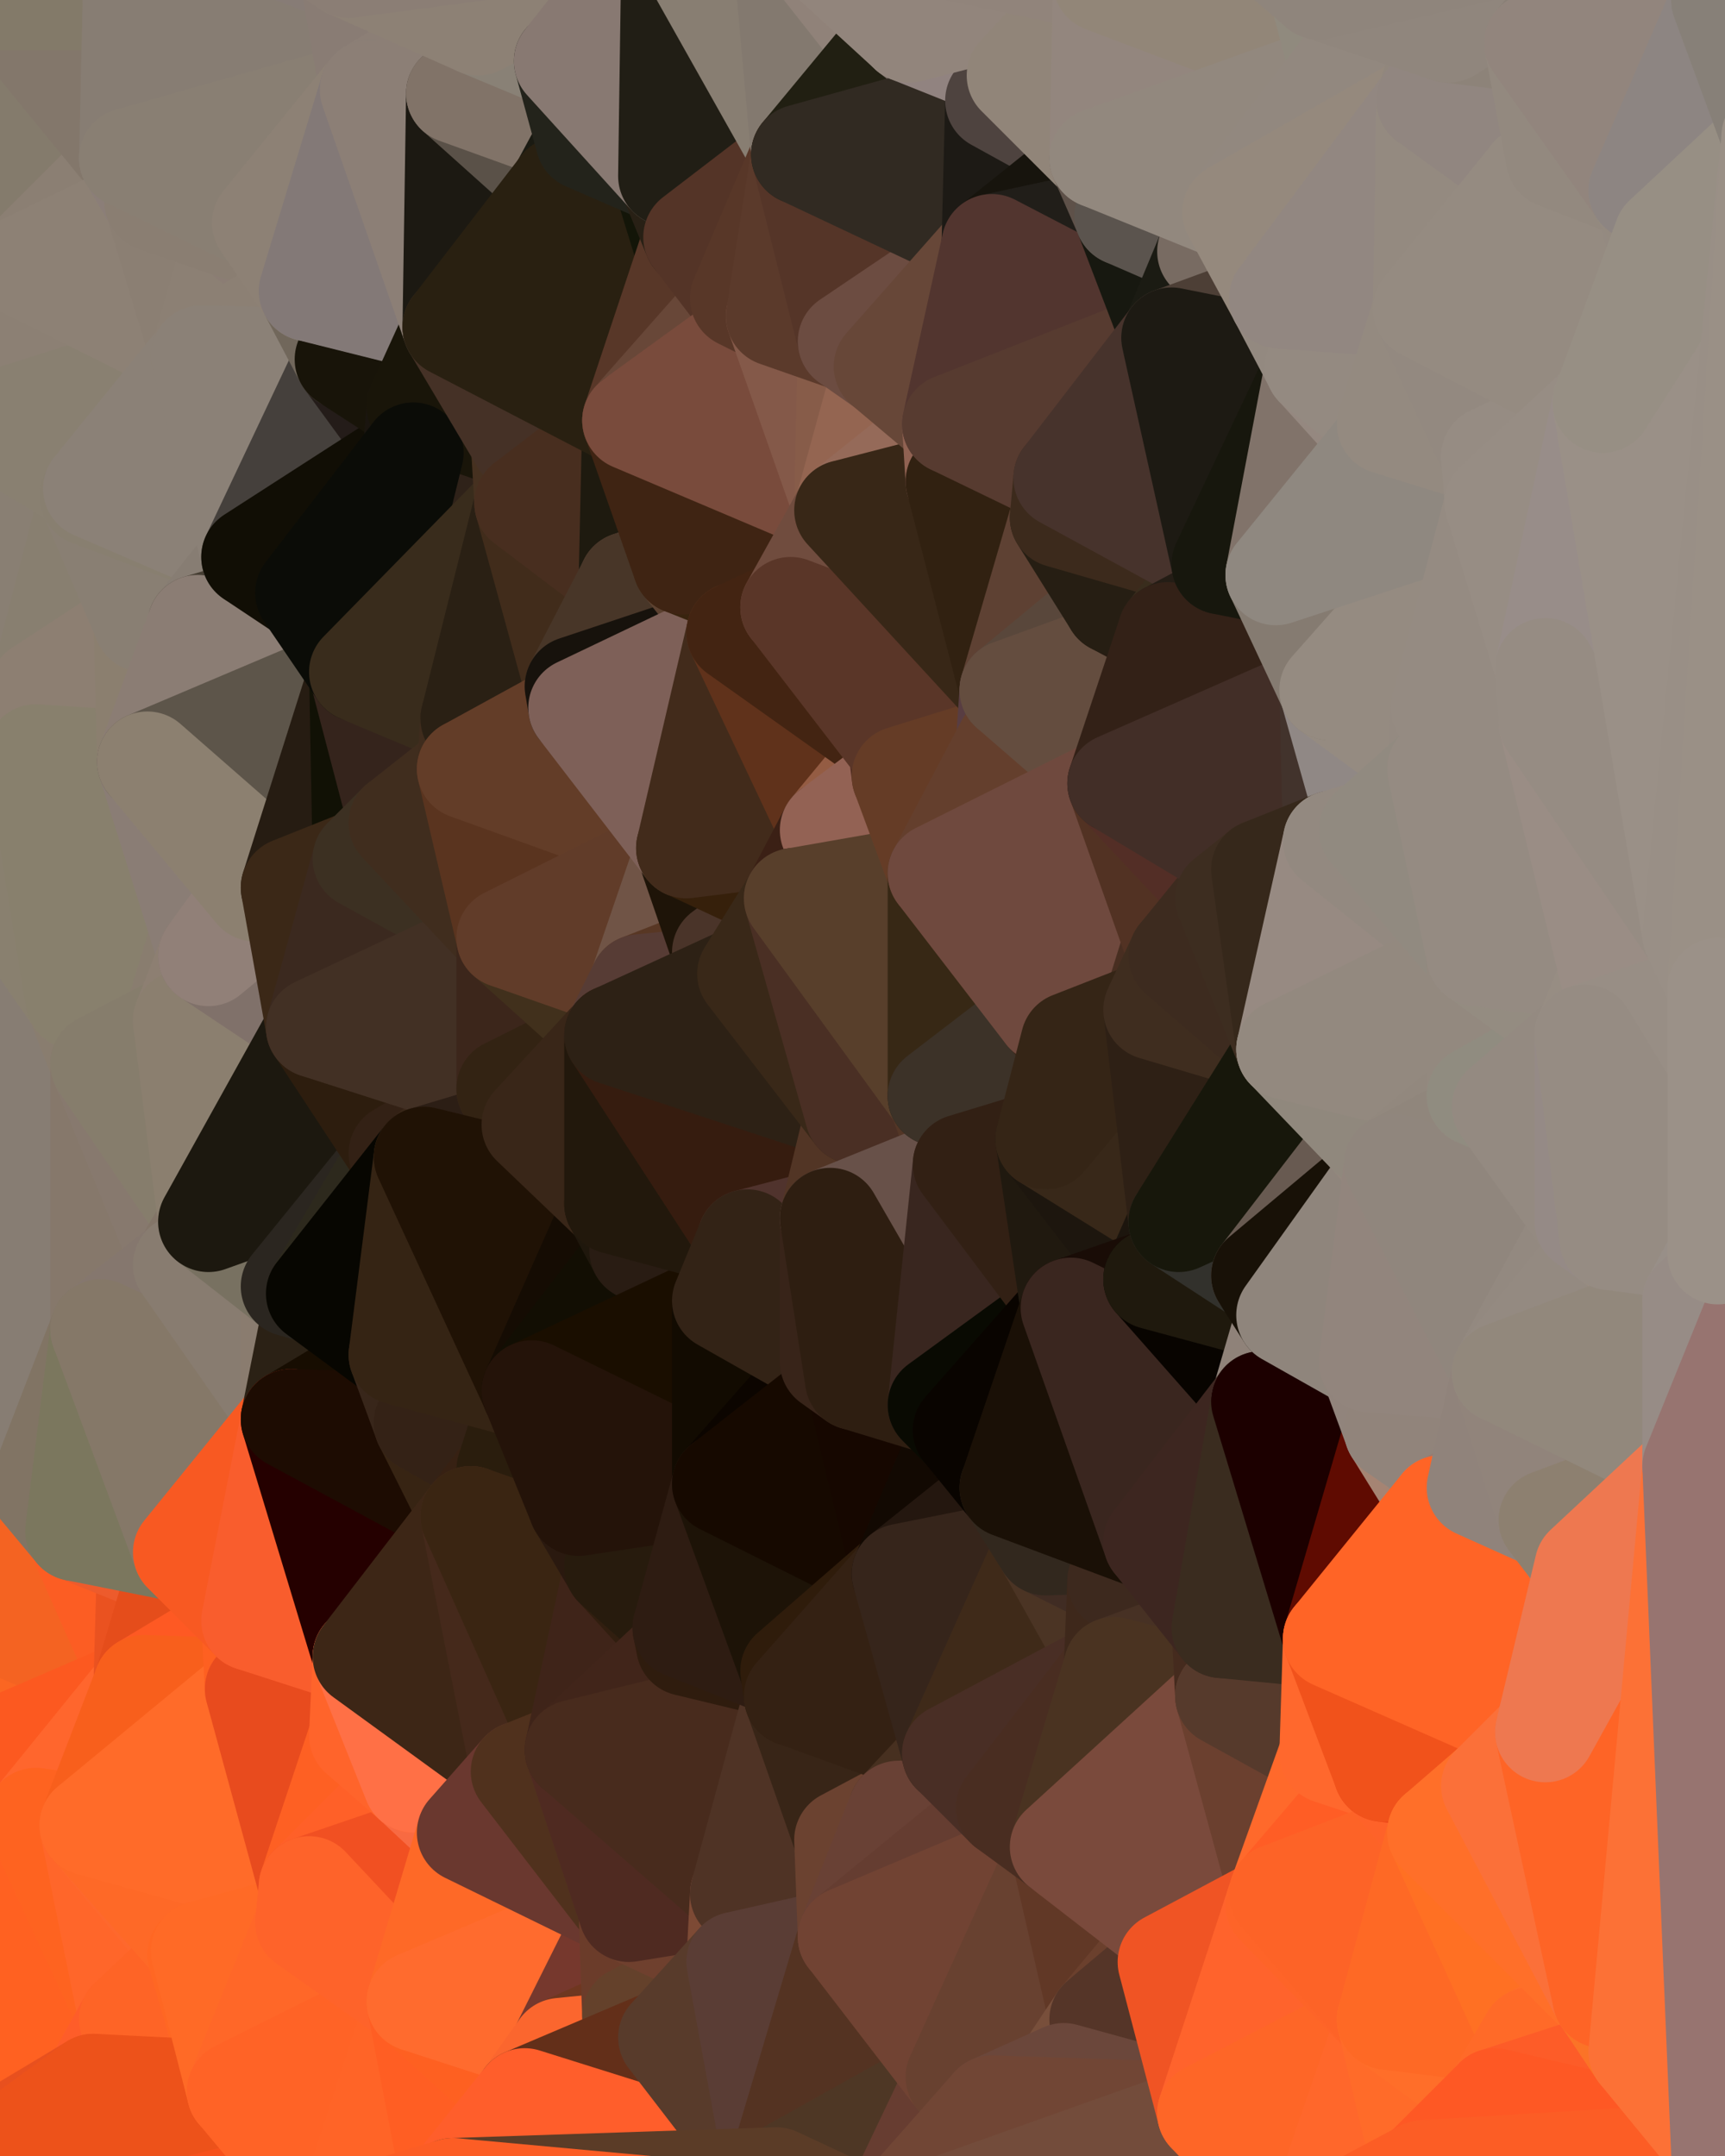 <?xml version="1.0" standalone="yes"?>
<svg width="480" height="600" xmlns="http://www.w3.org/2000/svg" version="1.1" ><polygon points="-34,148 -34,518 -18,222" fill="rgba(135, 128, 109, 1)" stroke="rgba(135, 128, 109, 1)" stroke-width="28" stroke-linejoin="round"/>
		<polygon points="-34,518 -18,444 -18,222" fill="rgba(131, 120, 102, 1)" stroke="rgba(131, 120, 102, 1)" stroke-width="28" stroke-linejoin="round"/>
		<polygon points="-19,204 -34,148 -18,222" fill="rgba(138, 129, 114, 1)" stroke="rgba(138, 129, 114, 1)" stroke-width="28" stroke-linejoin="round"/>
		<polygon points="-34,518 -19,500 -18,444" fill="rgba(238, 88, 29, 1)" stroke="rgba(238, 88, 29, 1)" stroke-width="28" stroke-linejoin="round"/>
		<polygon points="-4,118 -34,148 -3,130" fill="rgba(136, 128, 109, 1)" stroke="rgba(136, 128, 109, 1)" stroke-width="28" stroke-linejoin="round"/>
		<polygon points="-3,574 -34,518 0,599" fill="rgba(232, 80, 30, 1)" stroke="rgba(232, 80, 30, 1)" stroke-width="28" stroke-linejoin="round"/>
		<polygon points="-18,444 -19,500 -4,488" fill="rgba(241, 93, 33, 1)" stroke="rgba(241, 93, 33, 1)" stroke-width="28" stroke-linejoin="round"/>
		<polygon points="-34,148 -4,118 6,74" fill="rgba(136, 127, 112, 1)" stroke="rgba(136, 127, 112, 1)" stroke-width="28" stroke-linejoin="round"/>
		<polygon points="0,0 -34,148 6,74" fill="rgba(138, 129, 114, 1)" stroke="rgba(138, 129, 114, 1)" stroke-width="28" stroke-linejoin="round"/>
		<polygon points="-3,574 0,599 6,592" fill="rgba(227, 82, 29, 1)" stroke="rgba(227, 82, 29, 1)" stroke-width="28" stroke-linejoin="round"/>
		<polygon points="-4,488 -19,500 10,506" fill="rgba(255, 100, 49, 1)" stroke="rgba(255, 100, 49, 1)" stroke-width="28" stroke-linejoin="round"/>
		<polygon points="-19,204 -18,222 10,210" fill="rgba(138, 130, 111, 1)" stroke="rgba(138, 130, 111, 1)" stroke-width="28" stroke-linejoin="round"/>
		<polygon points="-19,204 10,210 11,192" fill="rgba(138, 129, 114, 1)" stroke="rgba(138, 129, 114, 1)" stroke-width="28" stroke-linejoin="round"/>
		<polygon points="-34,148 -19,204 11,192" fill="rgba(136, 127, 112, 1)" stroke="rgba(136, 127, 112, 1)" stroke-width="28" stroke-linejoin="round"/>
		<polygon points="-19,500 -34,518 10,506" fill="rgba(255, 100, 34, 1)" stroke="rgba(255, 100, 34, 1)" stroke-width="28" stroke-linejoin="round"/>
		<polygon points="11,414 -18,444 21,426" fill="rgba(125, 116, 99, 1)" stroke="rgba(125, 116, 99, 1)" stroke-width="28" stroke-linejoin="round"/>
		<polygon points="-3,574 6,592 26,580" fill="rgba(226, 76, 25, 1)" stroke="rgba(226, 76, 25, 1)" stroke-width="28" stroke-linejoin="round"/>
		<polygon points="-3,130 25,138 26,136" fill="rgba(137, 127, 117, 1)" stroke="rgba(137, 127, 117, 1)" stroke-width="28" stroke-linejoin="round"/>
		<polygon points="21,278 28,370 28,296" fill="rgba(135, 123, 109, 1)" stroke="rgba(135, 123, 109, 1)" stroke-width="28" stroke-linejoin="round"/>
		<polygon points="-18,444 11,414 28,370" fill="rgba(128, 118, 109, 1)" stroke="rgba(128, 118, 109, 1)" stroke-width="28" stroke-linejoin="round"/>
		<polygon points="21,278 -18,444 28,370" fill="rgba(134, 122, 108, 1)" stroke="rgba(134, 122, 108, 1)" stroke-width="28" stroke-linejoin="round"/>
		<polygon points="-4,118 -3,130 26,136" fill="rgba(137, 128, 113, 1)" stroke="rgba(137, 128, 113, 1)" stroke-width="28" stroke-linejoin="round"/>
		<polygon points="-3,130 11,192 25,138" fill="rgba(140, 130, 118, 1)" stroke="rgba(140, 130, 118, 1)" stroke-width="28" stroke-linejoin="round"/>
		<polygon points="-18,222 -18,444 21,278" fill="rgba(135, 125, 115, 1)" stroke="rgba(135, 125, 115, 1)" stroke-width="28" stroke-linejoin="round"/>
		<polygon points="-3,130 -34,148 11,192" fill="rgba(137, 127, 115, 1)" stroke="rgba(137, 127, 115, 1)" stroke-width="28" stroke-linejoin="round"/>
		<polygon points="-34,518 -3,574 10,506" fill="rgba(255, 101, 35, 1)" stroke="rgba(255, 101, 35, 1)" stroke-width="28" stroke-linejoin="round"/>
		<polygon points="0,0 6,74 36,44" fill="rgba(132, 123, 108, 1)" stroke="rgba(132, 123, 108, 1)" stroke-width="28" stroke-linejoin="round"/>
		<polygon points="-3,574 26,580 36,562" fill="rgba(236, 82, 30, 1)" stroke="rgba(236, 82, 30, 1)" stroke-width="28" stroke-linejoin="round"/>
		<polygon points="-18,444 -4,488 40,469" fill="rgba(251, 102, 34, 1)" stroke="rgba(251, 102, 34, 1)" stroke-width="28" stroke-linejoin="round"/>
		<polygon points="21,426 -18,444 40,469" fill="rgba(244, 99, 34, 1)" stroke="rgba(244, 99, 34, 1)" stroke-width="28" stroke-linejoin="round"/>
		<polygon points="25,138 11,192 40,173" fill="rgba(136, 127, 112, 1)" stroke="rgba(136, 127, 112, 1)" stroke-width="28" stroke-linejoin="round"/>
		<polygon points="36,44 6,74 43,56" fill="rgba(139, 127, 115, 1)" stroke="rgba(139, 127, 115, 1)" stroke-width="28" stroke-linejoin="round"/>
		<polygon points="11,192 10,210 41,212" fill="rgba(137, 128, 113, 1)" stroke="rgba(137, 128, 113, 1)" stroke-width="28" stroke-linejoin="round"/>
		<polygon points="21,426 40,469 41,434" fill="rgba(252, 93, 35, 1)" stroke="rgba(252, 93, 35, 1)" stroke-width="28" stroke-linejoin="round"/>
		<polygon points="-4,488 10,506 40,469" fill="rgba(252, 89, 32, 1)" stroke="rgba(252, 89, 32, 1)" stroke-width="28" stroke-linejoin="round"/>
		<polygon points="10,506 25,508 40,469" fill="rgba(255, 102, 45, 1)" stroke="rgba(255, 102, 45, 1)" stroke-width="28" stroke-linejoin="round"/>
		<polygon points="0,0 36,44 37,0" fill="rgba(131, 119, 107, 1)" stroke="rgba(131, 119, 107, 1)" stroke-width="28" stroke-linejoin="round"/>
		<polygon points="10,506 -3,574 36,562" fill="rgba(255, 97, 33, 1)" stroke="rgba(255, 97, 33, 1)" stroke-width="28" stroke-linejoin="round"/>
		<polygon points="25,508 10,506 36,562" fill="rgba(254, 99, 32, 1)" stroke="rgba(254, 99, 32, 1)" stroke-width="28" stroke-linejoin="round"/>
		<polygon points="10,210 -18,222 21,278" fill="rgba(137, 128, 111, 1)" stroke="rgba(137, 128, 111, 1)" stroke-width="28" stroke-linejoin="round"/>
		<polygon points="21,278 28,296 51,284" fill="rgba(137, 125, 111, 1)" stroke="rgba(137, 125, 111, 1)" stroke-width="28" stroke-linejoin="round"/>
		<polygon points="40,173 11,192 41,212" fill="rgba(141, 127, 114, 1)" stroke="rgba(141, 127, 114, 1)" stroke-width="28" stroke-linejoin="round"/>
		<polygon points="6,74 -4,118 56,99" fill="rgba(140, 128, 116, 1)" stroke="rgba(140, 128, 116, 1)" stroke-width="28" stroke-linejoin="round"/>
		<polygon points="-4,118 26,136 56,99" fill="rgba(137, 128, 113, 1)" stroke="rgba(137, 128, 113, 1)" stroke-width="28" stroke-linejoin="round"/>
		<polygon points="25,508 36,562 55,544" fill="rgba(255, 102, 42, 1)" stroke="rgba(255, 102, 42, 1)" stroke-width="28" stroke-linejoin="round"/>
		<polygon points="28,296 28,370 51,352" fill="rgba(134, 120, 107, 1)" stroke="rgba(134, 120, 107, 1)" stroke-width="28" stroke-linejoin="round"/>
		<polygon points="41,212 21,278 58,266" fill="rgba(140, 128, 114, 1)" stroke="rgba(140, 128, 114, 1)" stroke-width="28" stroke-linejoin="round"/>
		<polygon points="21,278 51,284 58,266" fill="rgba(137, 125, 111, 1)" stroke="rgba(137, 125, 111, 1)" stroke-width="28" stroke-linejoin="round"/>
		<polygon points="28,296 51,352 58,340" fill="rgba(135, 121, 110, 1)" stroke="rgba(135, 121, 110, 1)" stroke-width="28" stroke-linejoin="round"/>
		<polygon points="43,56 6,74 56,99" fill="rgba(141, 129, 117, 1)" stroke="rgba(141, 129, 117, 1)" stroke-width="28" stroke-linejoin="round"/>
		<polygon points="25,508 55,544 56,543" fill="rgba(254, 104, 45, 1)" stroke="rgba(254, 104, 45, 1)" stroke-width="28" stroke-linejoin="round"/>
		<polygon points="10,210 21,278 41,212" fill="rgba(136, 128, 109, 1)" stroke="rgba(136, 128, 109, 1)" stroke-width="28" stroke-linejoin="round"/>
		<polygon points="36,562 26,580 66,582" fill="rgba(254, 93, 41, 1)" stroke="rgba(254, 93, 41, 1)" stroke-width="28" stroke-linejoin="round"/>
		<polygon points="40,173 41,212 55,174" fill="rgba(139, 127, 111, 1)" stroke="rgba(139, 127, 111, 1)" stroke-width="28" stroke-linejoin="round"/>
		<polygon points="41,434 40,469 51,432" fill="rgba(234, 82, 32, 1)" stroke="rgba(234, 82, 32, 1)" stroke-width="28" stroke-linejoin="round"/>
		<polygon points="21,426 41,434 51,432" fill="rgba(237, 91, 44, 1)" stroke="rgba(237, 91, 44, 1)" stroke-width="28" stroke-linejoin="round"/>
		<polygon points="51,432 40,469 70,451" fill="rgba(229, 77, 27, 1)" stroke="rgba(229, 77, 27, 1)" stroke-width="28" stroke-linejoin="round"/>
		<polygon points="40,173 55,174 70,155" fill="rgba(138, 125, 116, 1)" stroke="rgba(138, 125, 116, 1)" stroke-width="28" stroke-linejoin="round"/>
		<polygon points="25,138 40,173 70,155" fill="rgba(137, 127, 115, 1)" stroke="rgba(137, 127, 115, 1)" stroke-width="28" stroke-linejoin="round"/>
		<polygon points="43,56 56,99 66,64" fill="rgba(139, 127, 115, 1)" stroke="rgba(139, 127, 115, 1)" stroke-width="28" stroke-linejoin="round"/>
		<polygon points="41,212 58,266 71,248" fill="rgba(138, 125, 117, 1)" stroke="rgba(138, 125, 117, 1)" stroke-width="28" stroke-linejoin="round"/>
		<polygon points="26,136 25,138 70,155" fill="rgba(136, 127, 112, 1)" stroke="rgba(136, 127, 112, 1)" stroke-width="28" stroke-linejoin="round"/>
		<polygon points="0,0 37,0 67,-29" fill="rgba(131, 122, 105, 1)" stroke="rgba(131, 122, 105, 1)" stroke-width="28" stroke-linejoin="round"/>
		<polygon points="11,414 21,426 28,370" fill="rgba(129, 116, 100, 1)" stroke="rgba(129, 116, 100, 1)" stroke-width="28" stroke-linejoin="round"/>
		<polygon points="70,451 40,469 71,470" fill="rgba(254, 89, 35, 1)" stroke="rgba(254, 89, 35, 1)" stroke-width="28" stroke-linejoin="round"/>
		<polygon points="55,544 36,562 66,582" fill="rgba(254, 100, 38, 1)" stroke="rgba(254, 100, 38, 1)" stroke-width="28" stroke-linejoin="round"/>
		<polygon points="51,284 28,296 58,340" fill="rgba(134, 125, 108, 1)" stroke="rgba(134, 125, 108, 1)" stroke-width="28" stroke-linejoin="round"/>
		<polygon points="28,370 21,426 51,432" fill="rgba(123, 119, 94, 1)" stroke="rgba(123, 119, 94, 1)" stroke-width="28" stroke-linejoin="round"/>
		<polygon points="58,340 51,352 81,358" fill="rgba(131, 117, 104, 1)" stroke="rgba(131, 117, 104, 1)" stroke-width="28" stroke-linejoin="round"/>
		<polygon points="51,352 28,370 81,395" fill="rgba(133, 119, 110, 1)" stroke="rgba(133, 119, 110, 1)" stroke-width="28" stroke-linejoin="round"/>
		<polygon points="28,370 51,432 81,395" fill="rgba(133, 120, 104, 1)" stroke="rgba(133, 120, 104, 1)" stroke-width="28" stroke-linejoin="round"/>
		<polygon points="56,99 26,136 70,155" fill="rgba(139, 129, 119, 1)" stroke="rgba(139, 129, 119, 1)" stroke-width="28" stroke-linejoin="round"/>
		<polygon points="56,543 85,535 86,525" fill="rgba(254, 105, 37, 1)" stroke="rgba(254, 105, 37, 1)" stroke-width="28" stroke-linejoin="round"/>
		<polygon points="66,64 56,99 86,81" fill="rgba(140, 128, 116, 1)" stroke="rgba(140, 128, 116, 1)" stroke-width="28" stroke-linejoin="round"/>
		<polygon points="73,62 66,64 86,81" fill="rgba(139, 125, 116, 1)" stroke="rgba(139, 125, 116, 1)" stroke-width="28" stroke-linejoin="round"/>
		<polygon points="70,155 55,174 85,165" fill="rgba(135, 125, 115, 1)" stroke="rgba(135, 125, 115, 1)" stroke-width="28" stroke-linejoin="round"/>
		<polygon points="40,469 25,508 71,470" fill="rgba(248, 95, 28, 1)" stroke="rgba(248, 95, 28, 1)" stroke-width="28" stroke-linejoin="round"/>
		<polygon points="58,266 51,284 88,286" fill="rgba(141, 127, 114, 1)" stroke="rgba(141, 127, 114, 1)" stroke-width="28" stroke-linejoin="round"/>
		<polygon points="25,508 56,543 86,525" fill="rgba(254, 105, 39, 1)" stroke="rgba(254, 105, 39, 1)" stroke-width="28" stroke-linejoin="round"/>
		<polygon points="71,470 25,508 86,525" fill="rgba(255, 107, 41, 1)" stroke="rgba(255, 107, 41, 1)" stroke-width="28" stroke-linejoin="round"/>
		<polygon points="51,352 81,395 81,358" fill="rgba(136, 124, 112, 1)" stroke="rgba(136, 124, 112, 1)" stroke-width="28" stroke-linejoin="round"/>
		<polygon points="36,44 43,56 73,62" fill="rgba(139, 126, 120, 1)" stroke="rgba(139, 126, 120, 1)" stroke-width="28" stroke-linejoin="round"/>
		<polygon points="43,56 66,64 73,62" fill="rgba(138, 126, 114, 1)" stroke="rgba(138, 126, 114, 1)" stroke-width="28" stroke-linejoin="round"/>
		<polygon points="56,543 55,544 66,582" fill="rgba(255, 103, 35, 1)" stroke="rgba(255, 103, 35, 1)" stroke-width="28" stroke-linejoin="round"/>
		<polygon points="6,592 0,599 26,580" fill="rgba(232, 80, 30, 1)" stroke="rgba(232, 80, 30, 1)" stroke-width="28" stroke-linejoin="round"/>
		<polygon points="86,81 56,99 96,100" fill="rgba(140, 128, 116, 1)" stroke="rgba(140, 128, 116, 1)" stroke-width="28" stroke-linejoin="round"/>
		<polygon points="67,-29 37,0 97,-9" fill="rgba(133, 123, 111, 1)" stroke="rgba(133, 123, 111, 1)" stroke-width="28" stroke-linejoin="round"/>
		<polygon points="66,582 0,599 96,618" fill="rgba(247, 82, 28, 1)" stroke="rgba(247, 82, 28, 1)" stroke-width="28" stroke-linejoin="round"/>
		<polygon points="81,358 81,395 88,360" fill="rgba(138, 124, 111, 1)" stroke="rgba(138, 124, 111, 1)" stroke-width="28" stroke-linejoin="round"/>
		<polygon points="51,284 58,340 88,286" fill="rgba(139, 127, 111, 1)" stroke="rgba(139, 127, 111, 1)" stroke-width="28" stroke-linejoin="round"/>
		<polygon points="81,247 58,266 88,286" fill="rgba(128, 113, 106, 1)" stroke="rgba(128, 113, 106, 1)" stroke-width="28" stroke-linejoin="round"/>
		<polygon points="71,248 58,266 81,247" fill="rgba(145, 128, 120, 1)" stroke="rgba(145, 128, 120, 1)" stroke-width="28" stroke-linejoin="round"/>
		<polygon points="26,580 0,599 66,582" fill="rgba(237, 82, 26, 1)" stroke="rgba(237, 82, 26, 1)" stroke-width="28" stroke-linejoin="round"/>
		<polygon points="85,165 55,174 100,187" fill="rgba(70, 62, 51, 1)" stroke="rgba(70, 62, 51, 1)" stroke-width="28" stroke-linejoin="round"/>
		<polygon points="70,451 71,470 101,461" fill="rgba(254, 96, 33, 1)" stroke="rgba(254, 96, 33, 1)" stroke-width="28" stroke-linejoin="round"/>
		<polygon points="56,543 66,582 85,535" fill="rgba(255, 106, 38, 1)" stroke="rgba(255, 106, 38, 1)" stroke-width="28" stroke-linejoin="round"/>
		<polygon points="97,-9 37,0 103,25" fill="rgba(135, 124, 118, 1)" stroke="rgba(135, 124, 118, 1)" stroke-width="28" stroke-linejoin="round"/>
		<polygon points="37,0 36,44 103,25" fill="rgba(135, 125, 115, 1)" stroke="rgba(135, 125, 115, 1)" stroke-width="28" stroke-linejoin="round"/>
		<polygon points="36,44 73,62 103,25" fill="rgba(137, 127, 115, 1)" stroke="rgba(137, 127, 115, 1)" stroke-width="28" stroke-linejoin="round"/>
		<polygon points="71,470 100,483 101,461" fill="rgba(255, 98, 42, 1)" stroke="rgba(255, 98, 42, 1)" stroke-width="28" stroke-linejoin="round"/>
		<polygon points="71,470 86,525 100,483" fill="rgba(232, 75, 30, 1)" stroke="rgba(232, 75, 30, 1)" stroke-width="28" stroke-linejoin="round"/>
		<polygon points="55,174 41,212 100,187" fill="rgba(139, 125, 116, 1)" stroke="rgba(139, 125, 116, 1)" stroke-width="28" stroke-linejoin="round"/>
		<polygon points="41,212 81,247 100,187" fill="rgba(93, 85, 74, 1)" stroke="rgba(93, 85, 74, 1)" stroke-width="28" stroke-linejoin="round"/>
		<polygon points="56,99 70,155 96,100" fill="rgba(139, 129, 119, 1)" stroke="rgba(139, 129, 119, 1)" stroke-width="28" stroke-linejoin="round"/>
		<polygon points="41,212 71,248 81,247" fill="rgba(140, 128, 112, 1)" stroke="rgba(140, 128, 112, 1)" stroke-width="28" stroke-linejoin="round"/>
		<polygon points="51,432 70,451 81,395" fill="rgba(248, 89, 34, 1)" stroke="rgba(248, 89, 34, 1)" stroke-width="28" stroke-linejoin="round"/>
		<polygon points="58,340 81,358 111,321" fill="rgba(120, 113, 97, 1)" stroke="rgba(120, 113, 97, 1)" stroke-width="28" stroke-linejoin="round"/>
		<polygon points="88,286 58,340 111,321" fill="rgba(28, 24, 15, 1)" stroke="rgba(28, 24, 15, 1)" stroke-width="28" stroke-linejoin="round"/>
		<polygon points="88,360 81,395 111,377" fill="rgba(43, 33, 21, 1)" stroke="rgba(43, 33, 21, 1)" stroke-width="28" stroke-linejoin="round"/>
		<polygon points="100,187 81,247 101,239" fill="rgba(38, 28, 18, 1)" stroke="rgba(38, 28, 18, 1)" stroke-width="28" stroke-linejoin="round"/>
		<polygon points="96,100 70,155 115,126" fill="rgba(69, 64, 60, 1)" stroke="rgba(69, 64, 60, 1)" stroke-width="28" stroke-linejoin="round"/>
		<polygon points="81,358 88,360 111,321" fill="rgba(43, 38, 32, 1)" stroke="rgba(43, 38, 32, 1)" stroke-width="28" stroke-linejoin="round"/>
		<polygon points="100,187 101,239 111,229" fill="rgba(17, 17, 5, 1)" stroke="rgba(17, 17, 5, 1)" stroke-width="28" stroke-linejoin="round"/>
		<polygon points="96,100 115,126 116,113" fill="rgba(36, 28, 25, 1)" stroke="rgba(36, 28, 25, 1)" stroke-width="28" stroke-linejoin="round"/>
		<polygon points="85,535 66,582 116,557" fill="rgba(255, 103, 40, 1)" stroke="rgba(255, 103, 40, 1)" stroke-width="28" stroke-linejoin="round"/>
		<polygon points="100,483 86,525 115,496" fill="rgba(254, 96, 35, 1)" stroke="rgba(254, 96, 35, 1)" stroke-width="28" stroke-linejoin="round"/>
		<polygon points="111,377 81,395 118,396" fill="rgba(23, 13, 1, 1)" stroke="rgba(23, 13, 1, 1)" stroke-width="28" stroke-linejoin="round"/>
		<polygon points="70,155 85,165 115,126" fill="rgba(17, 14, 5, 1)" stroke="rgba(17, 14, 5, 1)" stroke-width="28" stroke-linejoin="round"/>
		<polygon points="81,247 88,286 101,239" fill="rgba(59, 40, 23, 1)" stroke="rgba(59, 40, 23, 1)" stroke-width="28" stroke-linejoin="round"/>
		<polygon points="86,81 96,100 126,91" fill="rgba(113, 103, 91, 1)" stroke="rgba(113, 103, 91, 1)" stroke-width="28" stroke-linejoin="round"/>
		<polygon points="96,100 116,113 126,91" fill="rgba(24, 20, 9, 1)" stroke="rgba(24, 20, 9, 1)" stroke-width="28" stroke-linejoin="round"/>
		<polygon points="81,395 70,451 101,461" fill="rgba(249, 93, 45, 1)" stroke="rgba(249, 93, 45, 1)" stroke-width="28" stroke-linejoin="round"/>
		<polygon points="100,187 130,214 131,200" fill="rgba(69, 50, 33, 1)" stroke="rgba(69, 50, 33, 1)" stroke-width="28" stroke-linejoin="round"/>
		<polygon points="81,395 101,461 131,422" fill="rgba(37, 0, 0, 1)" stroke="rgba(37, 0, 0, 1)" stroke-width="28" stroke-linejoin="round"/>
		<polygon points="118,396 81,395 131,422" fill="rgba(29, 12, 2, 1)" stroke="rgba(29, 12, 2, 1)" stroke-width="28" stroke-linejoin="round"/>
		<polygon points="115,496 86,525 130,510" fill="rgba(255, 96, 40, 1)" stroke="rgba(255, 96, 40, 1)" stroke-width="28" stroke-linejoin="round"/>
		<polygon points="100,187 111,229 130,214" fill="rgba(53, 36, 28, 1)" stroke="rgba(53, 36, 28, 1)" stroke-width="28" stroke-linejoin="round"/>
		<polygon points="66,582 96,618 116,557" fill="rgba(255, 99, 38, 1)" stroke="rgba(255, 99, 38, 1)" stroke-width="28" stroke-linejoin="round"/>
		<polygon points="97,-9 103,25 133,7" fill="rgba(137, 124, 116, 1)" stroke="rgba(137, 124, 116, 1)" stroke-width="28" stroke-linejoin="round"/>
		<polygon points="103,25 127,26 133,7" fill="rgba(140, 127, 118, 1)" stroke="rgba(140, 127, 118, 1)" stroke-width="28" stroke-linejoin="round"/>
		<polygon points="86,525 116,557 130,510" fill="rgba(241, 80, 34, 1)" stroke="rgba(241, 80, 34, 1)" stroke-width="28" stroke-linejoin="round"/>
		<polygon points="116,557 96,618 126,609" fill="rgba(255, 100, 39, 1)" stroke="rgba(255, 100, 39, 1)" stroke-width="28" stroke-linejoin="round"/>
		<polygon points="111,321 88,360 118,322" fill="rgba(45, 41, 29, 1)" stroke="rgba(45, 41, 29, 1)" stroke-width="28" stroke-linejoin="round"/>
		<polygon points="86,525 85,535 116,557" fill="rgba(254, 99, 42, 1)" stroke="rgba(254, 99, 42, 1)" stroke-width="28" stroke-linejoin="round"/>
		<polygon points="73,62 86,81 103,25" fill="rgba(141, 129, 117, 1)" stroke="rgba(141, 129, 117, 1)" stroke-width="28" stroke-linejoin="round"/>
		<polygon points="118,396 131,422 141,409" fill="rgba(55, 36, 19, 1)" stroke="rgba(55, 36, 19, 1)" stroke-width="28" stroke-linejoin="round"/>
		<polygon points="88,286 111,321 141,303" fill="rgba(45, 29, 14, 1)" stroke="rgba(45, 29, 14, 1)" stroke-width="28" stroke-linejoin="round"/>
		<polygon points="111,321 118,322 141,303" fill="rgba(51, 33, 21, 1)" stroke="rgba(51, 33, 21, 1)" stroke-width="28" stroke-linejoin="round"/>
		<polygon points="101,239 88,286 141,261" fill="rgba(59, 41, 31, 1)" stroke="rgba(59, 41, 31, 1)" stroke-width="28" stroke-linejoin="round"/>
		<polygon points="111,229 101,239 141,261" fill="rgba(60, 48, 34, 1)" stroke="rgba(60, 48, 34, 1)" stroke-width="28" stroke-linejoin="round"/>
		<polygon points="88,360 111,377 118,322" fill="rgba(7, 6, 1, 1)" stroke="rgba(7, 6, 1, 1)" stroke-width="28" stroke-linejoin="round"/>
		<polygon points="115,496 130,510 145,493" fill="rgba(248, 106, 66, 1)" stroke="rgba(248, 106, 66, 1)" stroke-width="28" stroke-linejoin="round"/>
		<polygon points="116,113 115,126 145,123" fill="rgba(26, 21, 15, 1)" stroke="rgba(26, 21, 15, 1)" stroke-width="28" stroke-linejoin="round"/>
		<polygon points="101,461 100,483 115,496" fill="rgba(255, 100, 43, 1)" stroke="rgba(255, 100, 43, 1)" stroke-width="28" stroke-linejoin="round"/>
		<polygon points="145,123 115,126 146,140" fill="rgba(55, 39, 26, 1)" stroke="rgba(55, 39, 26, 1)" stroke-width="28" stroke-linejoin="round"/>
		<polygon points="116,557 126,609 146,584" fill="rgba(255, 94, 35, 1)" stroke="rgba(255, 94, 35, 1)" stroke-width="28" stroke-linejoin="round"/>
		<polygon points="103,25 86,81 126,91" fill="rgba(131, 121, 119, 1)" stroke="rgba(131, 121, 119, 1)" stroke-width="28" stroke-linejoin="round"/>
		<polygon points="141,303 118,322 148,313" fill="rgba(57, 38, 24, 1)" stroke="rgba(57, 38, 24, 1)" stroke-width="28" stroke-linejoin="round"/>
		<polygon points="111,377 118,396 148,387" fill="rgba(56, 38, 26, 1)" stroke="rgba(56, 38, 26, 1)" stroke-width="28" stroke-linejoin="round"/>
		<polygon points="118,396 141,409 148,387" fill="rgba(52, 34, 22, 1)" stroke="rgba(52, 34, 22, 1)" stroke-width="28" stroke-linejoin="round"/>
		<polygon points="115,126 100,187 146,140" fill="rgba(47, 34, 25, 1)" stroke="rgba(47, 34, 25, 1)" stroke-width="28" stroke-linejoin="round"/>
		<polygon points="101,461 115,496 145,493" fill="rgba(255, 112, 70, 1)" stroke="rgba(255, 112, 70, 1)" stroke-width="28" stroke-linejoin="round"/>
		<polygon points="126,91 116,113 145,123" fill="rgba(25, 21, 9, 1)" stroke="rgba(25, 21, 9, 1)" stroke-width="28" stroke-linejoin="round"/>
		<polygon points="141,261 88,286 141,303" fill="rgba(66, 48, 36, 1)" stroke="rgba(66, 48, 36, 1)" stroke-width="28" stroke-linejoin="round"/>
		<polygon points="103,25 126,91 127,26" fill="rgba(140, 127, 118, 1)" stroke="rgba(140, 127, 118, 1)" stroke-width="28" stroke-linejoin="round"/>
		<polygon points="85,165 100,187 115,126" fill="rgba(11, 12, 7, 1)" stroke="rgba(11, 12, 7, 1)" stroke-width="28" stroke-linejoin="round"/>
		<polygon points="116,557 146,584 156,570" fill="rgba(254, 96, 33, 1)" stroke="rgba(254, 96, 33, 1)" stroke-width="28" stroke-linejoin="round"/>
		<polygon points="127,26 126,91 156,52" fill="rgba(28, 25, 18, 1)" stroke="rgba(28, 25, 18, 1)" stroke-width="28" stroke-linejoin="round"/>
		<polygon points="133,7 127,26 157,17" fill="rgba(140, 127, 118, 1)" stroke="rgba(140, 127, 118, 1)" stroke-width="28" stroke-linejoin="round"/>
		<polygon points="100,187 131,200 146,140" fill="rgba(57, 44, 28, 1)" stroke="rgba(57, 44, 28, 1)" stroke-width="28" stroke-linejoin="round"/>
		<polygon points="130,214 111,229 141,261" fill="rgba(64, 45, 30, 1)" stroke="rgba(64, 45, 30, 1)" stroke-width="28" stroke-linejoin="round"/>
		<polygon points="141,409 131,422 161,419" fill="rgba(55, 33, 19, 1)" stroke="rgba(55, 33, 19, 1)" stroke-width="28" stroke-linejoin="round"/>
		<polygon points="160,191 131,200 161,197" fill="rgba(31, 17, 16, 1)" stroke="rgba(31, 17, 16, 1)" stroke-width="28" stroke-linejoin="round"/>
		<polygon points="127,26 156,52 163,39" fill="rgba(90, 81, 72, 1)" stroke="rgba(90, 81, 72, 1)" stroke-width="28" stroke-linejoin="round"/>
		<polygon points="157,17 127,26 163,39" fill="rgba(129, 115, 104, 1)" stroke="rgba(129, 115, 104, 1)" stroke-width="28" stroke-linejoin="round"/>
		<polygon points="131,200 130,214 161,197" fill="rgba(63, 44, 29, 1)" stroke="rgba(63, 44, 29, 1)" stroke-width="28" stroke-linejoin="round"/>
		<polygon points="146,140 131,200 160,191" fill="rgba(42, 32, 20, 1)" stroke="rgba(42, 32, 20, 1)" stroke-width="28" stroke-linejoin="round"/>
		<polygon points="148,313 118,322 171,335" fill="rgba(44, 30, 21, 1)" stroke="rgba(44, 30, 21, 1)" stroke-width="28" stroke-linejoin="round"/>
		<polygon points="161,419 131,422 171,436" fill="rgba(52, 34, 22, 1)" stroke="rgba(52, 34, 22, 1)" stroke-width="28" stroke-linejoin="round"/>
		<polygon points="141,261 141,303 171,288" fill="rgba(60, 38, 27, 1)" stroke="rgba(60, 38, 27, 1)" stroke-width="28" stroke-linejoin="round"/>
		<polygon points="141,303 148,313 171,288" fill="rgba(51, 35, 19, 1)" stroke="rgba(51, 35, 19, 1)" stroke-width="28" stroke-linejoin="round"/>
		<polygon points="148,387 141,409 161,419" fill="rgba(42, 29, 13, 1)" stroke="rgba(42, 29, 13, 1)" stroke-width="28" stroke-linejoin="round"/>
		<polygon points="118,322 111,377 148,387" fill="rgba(53, 36, 20, 1)" stroke="rgba(53, 36, 20, 1)" stroke-width="28" stroke-linejoin="round"/>
		<polygon points="131,422 101,461 145,493" fill="rgba(61, 38, 22, 1)" stroke="rgba(61, 38, 22, 1)" stroke-width="28" stroke-linejoin="round"/>
		<polygon points="130,510 116,557 175,532" fill="rgba(254, 105, 39, 1)" stroke="rgba(254, 105, 39, 1)" stroke-width="28" stroke-linejoin="round"/>
		<polygon points="146,140 160,191 175,162" fill="rgba(65, 44, 27, 1)" stroke="rgba(65, 44, 27, 1)" stroke-width="28" stroke-linejoin="round"/>
		<polygon points="118,322 148,387 171,335" fill="rgba(32, 18, 5, 1)" stroke="rgba(32, 18, 5, 1)" stroke-width="28" stroke-linejoin="round"/>
		<polygon points="131,422 145,493 160,487" fill="rgba(69, 41, 27, 1)" stroke="rgba(69, 41, 27, 1)" stroke-width="28" stroke-linejoin="round"/>
		<polygon points="116,557 156,570 175,532" fill="rgba(255, 107, 46, 1)" stroke="rgba(255, 107, 46, 1)" stroke-width="28" stroke-linejoin="round"/>
		<polygon points="131,422 160,487 171,436" fill="rgba(58, 37, 18, 1)" stroke="rgba(58, 37, 18, 1)" stroke-width="28" stroke-linejoin="round"/>
		<polygon points="171,335 148,387 178,348" fill="rgba(21, 12, 3, 1)" stroke="rgba(21, 12, 3, 1)" stroke-width="28" stroke-linejoin="round"/>
		<polygon points="141,261 171,288 178,274" fill="rgba(65, 48, 28, 1)" stroke="rgba(65, 48, 28, 1)" stroke-width="28" stroke-linejoin="round"/>
		<polygon points="145,123 146,140 176,117" fill="rgba(70, 49, 32, 1)" stroke="rgba(70, 49, 32, 1)" stroke-width="28" stroke-linejoin="round"/>
		<polygon points="126,91 145,123 176,117" fill="rgba(69, 49, 38, 1)" stroke="rgba(69, 49, 38, 1)" stroke-width="28" stroke-linejoin="round"/>
		<polygon points="175,532 156,570 176,561" fill="rgba(118, 56, 45, 1)" stroke="rgba(118, 56, 45, 1)" stroke-width="28" stroke-linejoin="round"/>
		<polygon points="145,493 130,510 175,532" fill="rgba(106, 56, 47, 1)" stroke="rgba(106, 56, 47, 1)" stroke-width="28" stroke-linejoin="round"/>
		<polygon points="160,487 145,493 175,532" fill="rgba(80, 49, 29, 1)" stroke="rgba(80, 49, 29, 1)" stroke-width="28" stroke-linejoin="round"/>
		<polygon points="163,39 156,52 186,49" fill="rgba(26, 26, 18, 1)" stroke="rgba(26, 26, 18, 1)" stroke-width="28" stroke-linejoin="round"/>
		<polygon points="133,7 157,17 187,-21" fill="rgba(137, 129, 118, 1)" stroke="rgba(137, 129, 118, 1)" stroke-width="28" stroke-linejoin="round"/>
		<polygon points="176,561 156,570 186,567" fill="rgba(111, 55, 32, 1)" stroke="rgba(111, 55, 32, 1)" stroke-width="28" stroke-linejoin="round"/>
		<polygon points="171,436 160,487 191,458" fill="rgba(63, 36, 25, 1)" stroke="rgba(63, 36, 25, 1)" stroke-width="28" stroke-linejoin="round"/>
		<polygon points="190,453 171,436 191,458" fill="rgba(49, 30, 15, 1)" stroke="rgba(49, 30, 15, 1)" stroke-width="28" stroke-linejoin="round"/>
		<polygon points="130,214 141,261 191,236" fill="rgba(90, 52, 31, 1)" stroke="rgba(90, 52, 31, 1)" stroke-width="28" stroke-linejoin="round"/>
		<polygon points="161,197 130,214 191,236" fill="rgba(99, 61, 40, 1)" stroke="rgba(99, 61, 40, 1)" stroke-width="28" stroke-linejoin="round"/>
		<polygon points="146,140 175,162 176,117" fill="rgba(72, 46, 31, 1)" stroke="rgba(72, 46, 31, 1)" stroke-width="28" stroke-linejoin="round"/>
		<polygon points="156,52 176,117 193,66" fill="rgba(75, 53, 32, 1)" stroke="rgba(75, 53, 32, 1)" stroke-width="28" stroke-linejoin="round"/>
		<polygon points="186,49 156,52 193,66" fill="rgba(19, 21, 8, 1)" stroke="rgba(19, 21, 8, 1)" stroke-width="28" stroke-linejoin="round"/>
		<polygon points="141,261 178,274 191,236" fill="rgba(97, 60, 41, 1)" stroke="rgba(97, 60, 41, 1)" stroke-width="28" stroke-linejoin="round"/>
		<polygon points="176,117 175,162 190,157" fill="rgba(30, 26, 15, 1)" stroke="rgba(30, 26, 15, 1)" stroke-width="28" stroke-linejoin="round"/>
		<polygon points="97,-9 133,7 187,-21" fill="rgba(141, 129, 117, 1)" stroke="rgba(141, 129, 117, 1)" stroke-width="28" stroke-linejoin="round"/>
		<polygon points="156,52 126,91 176,117" fill="rgba(41, 32, 17, 1)" stroke="rgba(41, 32, 17, 1)" stroke-width="28" stroke-linejoin="round"/>
		<polygon points="171,288 148,313 171,335" fill="rgba(57, 38, 24, 1)" stroke="rgba(57, 38, 24, 1)" stroke-width="28" stroke-linejoin="round"/>
		<polygon points="191,236 178,274 201,265" fill="rgba(112, 84, 70, 1)" stroke="rgba(112, 84, 70, 1)" stroke-width="28" stroke-linejoin="round"/>
		<polygon points="161,419 171,436 201,413" fill="rgba(42, 25, 15, 1)" stroke="rgba(42, 25, 15, 1)" stroke-width="28" stroke-linejoin="round"/>
		<polygon points="156,570 146,584 186,567" fill="rgba(251, 102, 46, 1)" stroke="rgba(251, 102, 46, 1)" stroke-width="28" stroke-linejoin="round"/>
		<polygon points="190,157 175,162 205,176" fill="rgba(104, 76, 64, 1)" stroke="rgba(104, 76, 64, 1)" stroke-width="28" stroke-linejoin="round"/>
		<polygon points="175,532 176,561 205,546" fill="rgba(107, 60, 42, 1)" stroke="rgba(107, 60, 42, 1)" stroke-width="28" stroke-linejoin="round"/>
		<polygon points="176,561 186,567 205,546" fill="rgba(100, 65, 43, 1)" stroke="rgba(100, 65, 43, 1)" stroke-width="28" stroke-linejoin="round"/>
		<polygon points="178,348 148,387 201,362" fill="rgba(18, 14, 3, 1)" stroke="rgba(18, 14, 3, 1)" stroke-width="28" stroke-linejoin="round"/>
		<polygon points="193,66 176,117 206,83" fill="rgba(88, 55, 40, 1)" stroke="rgba(88, 55, 40, 1)" stroke-width="28" stroke-linejoin="round"/>
		<polygon points="175,162 160,191 205,176" fill="rgba(72, 54, 40, 1)" stroke="rgba(72, 54, 40, 1)" stroke-width="28" stroke-linejoin="round"/>
		<polygon points="201,265 178,274 208,271" fill="rgba(88, 55, 36, 1)" stroke="rgba(88, 55, 36, 1)" stroke-width="28" stroke-linejoin="round"/>
		<polygon points="171,335 178,348 208,345" fill="rgba(31, 23, 12, 1)" stroke="rgba(31, 23, 12, 1)" stroke-width="28" stroke-linejoin="round"/>
		<polygon points="178,348 201,362 208,345" fill="rgba(41, 28, 19, 1)" stroke="rgba(41, 28, 19, 1)" stroke-width="28" stroke-linejoin="round"/>
		<polygon points="175,532 205,546 206,527" fill="rgba(111, 64, 46, 1)" stroke="rgba(111, 64, 46, 1)" stroke-width="28" stroke-linejoin="round"/>
		<polygon points="160,191 161,197 205,176" fill="rgba(23, 18, 12, 1)" stroke="rgba(23, 18, 12, 1)" stroke-width="28" stroke-linejoin="round"/>
		<polygon points="148,387 201,413 201,362" fill="rgba(26, 14, 0, 1)" stroke="rgba(26, 14, 0, 1)" stroke-width="28" stroke-linejoin="round"/>
		<polygon points="171,436 190,453 201,413" fill="rgba(39, 27, 13, 1)" stroke="rgba(39, 27, 13, 1)" stroke-width="28" stroke-linejoin="round"/>
		<polygon points="148,387 161,419 201,413" fill="rgba(36, 19, 9, 1)" stroke="rgba(36, 19, 9, 1)" stroke-width="28" stroke-linejoin="round"/>
		<polygon points="157,17 163,39 186,49" fill="rgba(35, 35, 27, 1)" stroke="rgba(35, 35, 27, 1)" stroke-width="28" stroke-linejoin="round"/>
		<polygon points="186,567 146,584 216,606" fill="rgba(99, 47, 25, 1)" stroke="rgba(99, 47, 25, 1)" stroke-width="28" stroke-linejoin="round"/>
		<polygon points="146,584 126,609 216,606" fill="rgba(255, 94, 43, 1)" stroke="rgba(255, 94, 43, 1)" stroke-width="28" stroke-linejoin="round"/>
		<polygon points="178,274 171,288 208,271" fill="rgba(87, 60, 53, 1)" stroke="rgba(87, 60, 53, 1)" stroke-width="28" stroke-linejoin="round"/>
		<polygon points="160,487 175,532 206,527" fill="rgba(79, 42, 33, 1)" stroke="rgba(79, 42, 33, 1)" stroke-width="28" stroke-linejoin="round"/>
		<polygon points="220,465 191,458 221,472" fill="rgba(58, 31, 20, 1)" stroke="rgba(58, 31, 20, 1)" stroke-width="28" stroke-linejoin="round"/>
		<polygon points="191,236 201,265 221,250" fill="rgba(30, 20, 8, 1)" stroke="rgba(30, 20, 8, 1)" stroke-width="28" stroke-linejoin="round"/>
		<polygon points="67,-29 97,-9 187,-21" fill="rgba(139, 126, 117, 1)" stroke="rgba(139, 126, 117, 1)" stroke-width="28" stroke-linejoin="round"/>
		<polygon points="186,49 193,66 223,43" fill="rgba(40, 32, 21, 1)" stroke="rgba(40, 32, 21, 1)" stroke-width="28" stroke-linejoin="round"/>
		<polygon points="191,458 160,487 221,472" fill="rgba(65, 37, 26, 1)" stroke="rgba(65, 37, 26, 1)" stroke-width="28" stroke-linejoin="round"/>
		<polygon points="160,487 206,527 221,472" fill="rgba(72, 43, 29, 1)" stroke="rgba(72, 43, 29, 1)" stroke-width="28" stroke-linejoin="round"/>
		<polygon points="201,265 208,271 221,250" fill="rgba(74, 52, 41, 1)" stroke="rgba(74, 52, 41, 1)" stroke-width="28" stroke-linejoin="round"/>
		<polygon points="190,453 191,458 220,465" fill="rgba(47, 28, 14, 1)" stroke="rgba(47, 28, 14, 1)" stroke-width="28" stroke-linejoin="round"/>
		<polygon points="190,157 205,176 220,169" fill="rgba(92, 65, 48, 1)" stroke="rgba(92, 65, 48, 1)" stroke-width="28" stroke-linejoin="round"/>
		<polygon points="206,83 176,117 216,88" fill="rgba(104, 71, 56, 1)" stroke="rgba(104, 71, 56, 1)" stroke-width="28" stroke-linejoin="round"/>
		<polygon points="161,197 191,236 205,176" fill="rgba(126, 96, 88, 1)" stroke="rgba(126, 96, 88, 1)" stroke-width="28" stroke-linejoin="round"/>
		<polygon points="157,17 186,49 187,-21" fill="rgba(136, 121, 114, 1)" stroke="rgba(136, 121, 114, 1)" stroke-width="28" stroke-linejoin="round"/>
		<polygon points="191,236 221,250 231,231" fill="rgba(54, 32, 11, 1)" stroke="rgba(54, 32, 11, 1)" stroke-width="28" stroke-linejoin="round"/>
		<polygon points="201,362 201,413 231,379" fill="rgba(18, 11, 1, 1)" stroke="rgba(18, 11, 1, 1)" stroke-width="28" stroke-linejoin="round"/>
		<polygon points="171,288 171,335 208,345" fill="rgba(34, 24, 12, 1)" stroke="rgba(34, 24, 12, 1)" stroke-width="28" stroke-linejoin="round"/>
		<polygon points="190,157 220,169 235,142" fill="rgba(57, 36, 15, 1)" stroke="rgba(57, 36, 15, 1)" stroke-width="28" stroke-linejoin="round"/>
		<polygon points="206,527 205,546 236,539" fill="rgba(125, 74, 53, 1)" stroke="rgba(125, 74, 53, 1)" stroke-width="28" stroke-linejoin="round"/>
		<polygon points="176,117 190,157 235,142" fill="rgba(63, 36, 19, 1)" stroke="rgba(63, 36, 19, 1)" stroke-width="28" stroke-linejoin="round"/>
		<polygon points="187,-21 186,49 223,43" fill="rgba(33, 30, 21, 1)" stroke="rgba(33, 30, 21, 1)" stroke-width="28" stroke-linejoin="round"/>
		<polygon points="193,66 206,83 223,43" fill="rgba(84, 52, 39, 1)" stroke="rgba(84, 52, 39, 1)" stroke-width="28" stroke-linejoin="round"/>
		<polygon points="231,379 201,413 238,384" fill="rgba(12, 5, 0, 1)" stroke="rgba(12, 5, 0, 1)" stroke-width="28" stroke-linejoin="round"/>
		<polygon points="208,345 231,339 238,310" fill="rgba(28, 14, 1, 1)" stroke="rgba(28, 14, 1, 1)" stroke-width="28" stroke-linejoin="round"/>
		<polygon points="171,288 208,345 238,310" fill="rgba(54, 28, 15, 1)" stroke="rgba(54, 28, 15, 1)" stroke-width="28" stroke-linejoin="round"/>
		<polygon points="208,271 171,288 238,310" fill="rgba(45, 33, 21, 1)" stroke="rgba(45, 33, 21, 1)" stroke-width="28" stroke-linejoin="round"/>
		<polygon points="235,512 206,527 236,539" fill="rgba(112, 64, 54, 1)" stroke="rgba(112, 64, 54, 1)" stroke-width="28" stroke-linejoin="round"/>
		<polygon points="216,88 176,117 235,142" fill="rgba(121, 75, 60, 1)" stroke="rgba(121, 75, 60, 1)" stroke-width="28" stroke-linejoin="round"/>
		<polygon points="221,472 206,527 235,512" fill="rgba(79, 51, 37, 1)" stroke="rgba(79, 51, 37, 1)" stroke-width="28" stroke-linejoin="round"/>
		<polygon points="205,176 191,236 231,231" fill="rgba(66, 43, 27, 1)" stroke="rgba(66, 43, 27, 1)" stroke-width="28" stroke-linejoin="round"/>
		<polygon points="208,345 231,379 231,339" fill="rgba(80, 51, 45, 1)" stroke="rgba(80, 51, 45, 1)" stroke-width="28" stroke-linejoin="round"/>
		<polygon points="208,345 201,362 231,379" fill="rgba(51, 35, 22, 1)" stroke="rgba(51, 35, 22, 1)" stroke-width="28" stroke-linejoin="round"/>
		<polygon points="217,-24 187,-21 223,43" fill="rgba(136, 126, 114, 1)" stroke="rgba(136, 126, 114, 1)" stroke-width="28" stroke-linejoin="round"/>
		<polygon points="206,83 216,88 223,43" fill="rgba(88, 55, 40, 1)" stroke="rgba(88, 55, 40, 1)" stroke-width="28" stroke-linejoin="round"/>
		<polygon points="201,413 190,453 220,465" fill="rgba(46, 28, 18, 1)" stroke="rgba(46, 28, 18, 1)" stroke-width="28" stroke-linejoin="round"/>
		<polygon points="216,88 235,142 236,95" fill="rgba(132, 89, 73, 1)" stroke="rgba(132, 89, 73, 1)" stroke-width="28" stroke-linejoin="round"/>
		<polygon points="205,546 186,567 216,606" fill="rgba(88, 59, 43, 1)" stroke="rgba(88, 59, 43, 1)" stroke-width="28" stroke-linejoin="round"/>
		<polygon points="217,-24 223,43 247,14" fill="rgba(131, 121, 111, 1)" stroke="rgba(131, 121, 111, 1)" stroke-width="28" stroke-linejoin="round"/>
		<polygon points="205,176 231,231 250,208" fill="rgba(96, 50, 27, 1)" stroke="rgba(96, 50, 27, 1)" stroke-width="28" stroke-linejoin="round"/>
		<polygon points="250,208 231,231 251,216" fill="rgba(148, 92, 67, 1)" stroke="rgba(148, 92, 67, 1)" stroke-width="28" stroke-linejoin="round"/>
		<polygon points="201,413 220,465 251,438" fill="rgba(29, 19, 7, 1)" stroke="rgba(29, 19, 7, 1)" stroke-width="28" stroke-linejoin="round"/>
		<polygon points="220,169 205,176 250,208" fill="rgba(67, 36, 18, 1)" stroke="rgba(67, 36, 18, 1)" stroke-width="28" stroke-linejoin="round"/>
		<polygon points="236,95 235,142 246,102" fill="rgba(135, 92, 73, 1)" stroke="rgba(135, 92, 73, 1)" stroke-width="28" stroke-linejoin="round"/>
		<polygon points="217,-24 247,14 253,9" fill="rgba(144, 130, 121, 1)" stroke="rgba(144, 130, 121, 1)" stroke-width="28" stroke-linejoin="round"/>
		<polygon points="221,472 235,512 250,504" fill="rgba(56, 37, 23, 1)" stroke="rgba(56, 37, 23, 1)" stroke-width="28" stroke-linejoin="round"/>
		<polygon points="231,231 221,250 261,243" fill="rgba(59, 32, 21, 1)" stroke="rgba(59, 32, 21, 1)" stroke-width="28" stroke-linejoin="round"/>
		<polygon points="251,216 231,231 261,243" fill="rgba(147, 98, 84, 1)" stroke="rgba(147, 98, 84, 1)" stroke-width="28" stroke-linejoin="round"/>
		<polygon points="238,384 201,413 251,438" fill="rgba(22, 9, 0, 1)" stroke="rgba(22, 9, 0, 1)" stroke-width="28" stroke-linejoin="round"/>
		<polygon points="205,546 216,606 236,539" fill="rgba(90, 61, 53, 1)" stroke="rgba(90, 61, 53, 1)" stroke-width="28" stroke-linejoin="round"/>
		<polygon points="223,43 216,88 236,95" fill="rgba(91, 58, 43, 1)" stroke="rgba(91, 58, 43, 1)" stroke-width="28" stroke-linejoin="round"/>
		<polygon points="246,102 235,142 265,118" fill="rgba(148, 101, 81, 1)" stroke="rgba(148, 101, 81, 1)" stroke-width="28" stroke-linejoin="round"/>
		<polygon points="221,472 250,504 265,488" fill="rgba(56, 37, 23, 1)" stroke="rgba(56, 37, 23, 1)" stroke-width="28" stroke-linejoin="round"/>
		<polygon points="236,539 216,606 266,578" fill="rgba(84, 51, 34, 1)" stroke="rgba(84, 51, 34, 1)" stroke-width="28" stroke-linejoin="round"/>
		<polygon points="265,118 235,142 266,134" fill="rgba(149, 106, 89, 1)" stroke="rgba(149, 106, 89, 1)" stroke-width="28" stroke-linejoin="round"/>
		<polygon points="261,391 251,438 268,398" fill="rgba(21, 11, 2, 1)" stroke="rgba(21, 11, 2, 1)" stroke-width="28" stroke-linejoin="round"/>
		<polygon points="238,310 231,339 268,324" fill="rgba(82, 53, 37, 1)" stroke="rgba(82, 53, 37, 1)" stroke-width="28" stroke-linejoin="round"/>
		<polygon points="261,305 238,310 268,324" fill="rgba(80, 44, 28, 1)" stroke="rgba(80, 44, 28, 1)" stroke-width="28" stroke-linejoin="round"/>
		<polygon points="216,606 246,620 266,578" fill="rgba(78, 55, 37, 1)" stroke="rgba(78, 55, 37, 1)" stroke-width="28" stroke-linejoin="round"/>
		<polygon points="238,384 251,438 261,391" fill="rgba(22, 7, 0, 1)" stroke="rgba(22, 7, 0, 1)" stroke-width="28" stroke-linejoin="round"/>
		<polygon points="220,465 221,472 251,438" fill="rgba(47, 28, 11, 1)" stroke="rgba(47, 28, 11, 1)" stroke-width="28" stroke-linejoin="round"/>
		<polygon points="235,512 236,539 250,504" fill="rgba(107, 66, 48, 1)" stroke="rgba(107, 66, 48, 1)" stroke-width="28" stroke-linejoin="round"/>
		<polygon points="221,250 208,271 238,310" fill="rgba(57, 40, 24, 1)" stroke="rgba(57, 40, 24, 1)" stroke-width="28" stroke-linejoin="round"/>
		<polygon points="223,43 236,95 276,68" fill="rgba(85, 53, 40, 1)" stroke="rgba(85, 53, 40, 1)" stroke-width="28" stroke-linejoin="round"/>
		<polygon points="251,438 221,472 265,488" fill="rgba(52, 33, 19, 1)" stroke="rgba(52, 33, 19, 1)" stroke-width="28" stroke-linejoin="round"/>
		<polygon points="221,250 238,310 261,305" fill="rgba(74, 47, 36, 1)" stroke="rgba(74, 47, 36, 1)" stroke-width="28" stroke-linejoin="round"/>
		<polygon points="253,9 247,14 277,28" fill="rgba(109, 94, 89, 1)" stroke="rgba(109, 94, 89, 1)" stroke-width="28" stroke-linejoin="round"/>
		<polygon points="236,95 246,102 276,68" fill="rgba(108, 76, 65, 1)" stroke="rgba(108, 76, 65, 1)" stroke-width="28" stroke-linejoin="round"/>
		<polygon points="231,339 231,379 238,384" fill="rgba(56, 36, 25, 1)" stroke="rgba(56, 36, 25, 1)" stroke-width="28" stroke-linejoin="round"/>
		<polygon points="250,208 251,216 280,207" fill="rgba(81, 45, 33, 1)" stroke="rgba(81, 45, 33, 1)" stroke-width="28" stroke-linejoin="round"/>
		<polygon points="265,488 250,504 280,503" fill="rgba(71, 48, 32, 1)" stroke="rgba(71, 48, 32, 1)" stroke-width="28" stroke-linejoin="round"/>
		<polygon points="247,14 223,43 277,28" fill="rgba(33, 31, 18, 1)" stroke="rgba(33, 31, 18, 1)" stroke-width="28" stroke-linejoin="round"/>
		<polygon points="266,578 246,620 276,586" fill="rgba(103, 61, 49, 1)" stroke="rgba(103, 61, 49, 1)" stroke-width="28" stroke-linejoin="round"/>
		<polygon points="261,243 221,250 261,305" fill="rgba(88, 63, 43, 1)" stroke="rgba(88, 63, 43, 1)" stroke-width="28" stroke-linejoin="round"/>
		<polygon points="250,208 280,207 281,192" fill="rgba(57, 40, 22, 1)" stroke="rgba(57, 40, 22, 1)" stroke-width="28" stroke-linejoin="round"/>
		<polygon points="268,398 251,438 281,414" fill="rgba(18, 9, 2, 1)" stroke="rgba(18, 9, 2, 1)" stroke-width="28" stroke-linejoin="round"/>
		<polygon points="253,9 277,28 283,21" fill="rgba(120, 107, 99, 1)" stroke="rgba(120, 107, 99, 1)" stroke-width="28" stroke-linejoin="round"/>
		<polygon points="235,142 220,169 281,192" fill="rgba(112, 76, 62, 1)" stroke="rgba(112, 76, 62, 1)" stroke-width="28" stroke-linejoin="round"/>
		<polygon points="220,169 250,208 281,192" fill="rgba(90, 54, 40, 1)" stroke="rgba(90, 54, 40, 1)" stroke-width="28" stroke-linejoin="round"/>
		<polygon points="251,216 261,243 280,207" fill="rgba(101, 60, 38, 1)" stroke="rgba(101, 60, 38, 1)" stroke-width="28" stroke-linejoin="round"/>
		<polygon points="223,43 276,68 277,28" fill="rgba(49, 42, 34, 1)" stroke="rgba(49, 42, 34, 1)" stroke-width="28" stroke-linejoin="round"/>
		<polygon points="261,243 261,305 291,282" fill="rgba(55, 40, 21, 1)" stroke="rgba(55, 40, 21, 1)" stroke-width="28" stroke-linejoin="round"/>
		<polygon points="261,305 268,324 291,317" fill="rgba(83, 54, 38, 1)" stroke="rgba(83, 54, 38, 1)" stroke-width="28" stroke-linejoin="round"/>
		<polygon points="281,414 251,438 291,430" fill="rgba(36, 23, 15, 1)" stroke="rgba(36, 23, 15, 1)" stroke-width="28" stroke-linejoin="round"/>
		<polygon points="266,134 235,142 281,192" fill="rgba(56, 39, 23, 1)" stroke="rgba(56, 39, 23, 1)" stroke-width="28" stroke-linejoin="round"/>
		<polygon points="231,339 261,391 268,324" fill="rgba(104, 81, 73, 1)" stroke="rgba(104, 81, 73, 1)" stroke-width="28" stroke-linejoin="round"/>
		<polygon points="231,339 238,384 261,391" fill="rgba(46, 30, 17, 1)" stroke="rgba(46, 30, 17, 1)" stroke-width="28" stroke-linejoin="round"/>
		<polygon points="246,102 265,118 276,68" fill="rgba(103, 71, 56, 1)" stroke="rgba(103, 71, 56, 1)" stroke-width="28" stroke-linejoin="round"/>
		<polygon points="265,118 266,134 296,133" fill="rgba(144, 98, 82, 1)" stroke="rgba(144, 98, 82, 1)" stroke-width="28" stroke-linejoin="round"/>
		<polygon points="266,134 295,144 296,133" fill="rgba(96, 61, 55, 1)" stroke="rgba(96, 61, 55, 1)" stroke-width="28" stroke-linejoin="round"/>
		<polygon points="266,578 276,586 296,577" fill="rgba(93, 62, 44, 1)" stroke="rgba(93, 62, 44, 1)" stroke-width="28" stroke-linejoin="round"/>
		<polygon points="250,504 236,539 280,503" fill="rgba(105, 65, 53, 1)" stroke="rgba(105, 65, 53, 1)" stroke-width="28" stroke-linejoin="round"/>
		<polygon points="268,324 261,391 298,364" fill="rgba(57, 38, 31, 1)" stroke="rgba(57, 38, 31, 1)" stroke-width="28" stroke-linejoin="round"/>
		<polygon points="261,391 268,398 298,364" fill="rgba(9, 10, 2, 1)" stroke="rgba(9, 10, 2, 1)" stroke-width="28" stroke-linejoin="round"/>
		<polygon points="261,305 291,317 298,290" fill="rgba(42, 28, 15, 1)" stroke="rgba(42, 28, 15, 1)" stroke-width="28" stroke-linejoin="round"/>
		<polygon points="291,282 261,305 298,290" fill="rgba(60, 50, 40, 1)" stroke="rgba(60, 50, 40, 1)" stroke-width="28" stroke-linejoin="round"/>
		<polygon points="280,503 236,539 295,514" fill="rgba(101, 61, 49, 1)" stroke="rgba(101, 61, 49, 1)" stroke-width="28" stroke-linejoin="round"/>
		<polygon points="266,134 281,192 295,144" fill="rgba(49, 33, 17, 1)" stroke="rgba(49, 33, 17, 1)" stroke-width="28" stroke-linejoin="round"/>
		<polygon points="266,578 296,577 306,562" fill="rgba(89, 61, 50, 1)" stroke="rgba(89, 61, 50, 1)" stroke-width="28" stroke-linejoin="round"/>
		<polygon points="277,28 276,68 306,44" fill="rgba(29, 26, 21, 1)" stroke="rgba(29, 26, 21, 1)" stroke-width="28" stroke-linejoin="round"/>
		<polygon points="253,9 283,21 307,-5" fill="rgba(145, 131, 128, 1)" stroke="rgba(145, 131, 128, 1)" stroke-width="28" stroke-linejoin="round"/>
		<polygon points="283,21 277,28 306,44" fill="rgba(78, 67, 63, 1)" stroke="rgba(78, 67, 63, 1)" stroke-width="28" stroke-linejoin="round"/>
		<polygon points="236,539 266,578 295,514" fill="rgba(113, 67, 51, 1)" stroke="rgba(113, 67, 51, 1)" stroke-width="28" stroke-linejoin="round"/>
		<polygon points="251,438 265,488 291,430" fill="rgba(54, 37, 27, 1)" stroke="rgba(54, 37, 27, 1)" stroke-width="28" stroke-linejoin="round"/>
		<polygon points="216,606 126,609 246,620" fill="rgba(91, 60, 39, 1)" stroke="rgba(91, 60, 39, 1)" stroke-width="28" stroke-linejoin="round"/>
		<polygon points="295,144 281,192 310,168" fill="rgba(94, 65, 51, 1)" stroke="rgba(94, 65, 51, 1)" stroke-width="28" stroke-linejoin="round"/>
		<polygon points="291,430 265,488 310,464" fill="rgba(63, 42, 25, 1)" stroke="rgba(63, 42, 25, 1)" stroke-width="28" stroke-linejoin="round"/>
		<polygon points="295,514 266,578 306,562" fill="rgba(104, 65, 48, 1)" stroke="rgba(104, 65, 48, 1)" stroke-width="28" stroke-linejoin="round"/>
		<polygon points="291,317 268,324 298,364" fill="rgba(50, 32, 20, 1)" stroke="rgba(50, 32, 20, 1)" stroke-width="28" stroke-linejoin="round"/>
		<polygon points="306,44 276,68 313,60" fill="rgba(23, 20, 13, 1)" stroke="rgba(23, 20, 13, 1)" stroke-width="28" stroke-linejoin="round"/>
		<polygon points="281,192 280,207 311,218" fill="rgba(88, 61, 66, 1)" stroke="rgba(88, 61, 66, 1)" stroke-width="28" stroke-linejoin="round"/>
		<polygon points="280,207 261,243 311,218" fill="rgba(100, 63, 45, 1)" stroke="rgba(100, 63, 45, 1)" stroke-width="28" stroke-linejoin="round"/>
		<polygon points="291,430 310,464 311,440" fill="rgba(75, 52, 36, 1)" stroke="rgba(75, 52, 36, 1)" stroke-width="28" stroke-linejoin="round"/>
		<polygon points="265,488 280,503 310,464" fill="rgba(73, 46, 37, 1)" stroke="rgba(73, 46, 37, 1)" stroke-width="28" stroke-linejoin="round"/>
		<polygon points="268,398 281,414 298,364" fill="rgba(9, 4, 0, 1)" stroke="rgba(9, 4, 0, 1)" stroke-width="28" stroke-linejoin="round"/>
		<polygon points="291,282 298,290 321,281" fill="rgba(61, 39, 26, 1)" stroke="rgba(61, 39, 26, 1)" stroke-width="28" stroke-linejoin="round"/>
		<polygon points="291,430 311,440 321,429" fill="rgba(64, 44, 35, 1)" stroke="rgba(64, 44, 35, 1)" stroke-width="28" stroke-linejoin="round"/>
		<polygon points="217,-24 253,9 307,-5" fill="rgba(146, 133, 124, 1)" stroke="rgba(146, 133, 124, 1)" stroke-width="28" stroke-linejoin="round"/>
		<polygon points="313,60 276,68 326,94" fill="rgba(33, 30, 25, 1)" stroke="rgba(33, 30, 25, 1)" stroke-width="28" stroke-linejoin="round"/>
		<polygon points="276,68 265,118 326,94" fill="rgba(82, 53, 47, 1)" stroke="rgba(82, 53, 47, 1)" stroke-width="28" stroke-linejoin="round"/>
		<polygon points="265,118 296,133 326,94" fill="rgba(87, 59, 48, 1)" stroke="rgba(87, 59, 48, 1)" stroke-width="28" stroke-linejoin="round"/>
		<polygon points="295,514 306,562 326,538" fill="rgba(97, 56, 38, 1)" stroke="rgba(97, 56, 38, 1)" stroke-width="28" stroke-linejoin="round"/>
		<polygon points="306,562 325,546 326,538" fill="rgba(107, 64, 45, 1)" stroke="rgba(107, 64, 45, 1)" stroke-width="28" stroke-linejoin="round"/>
		<polygon points="291,317 298,364 321,356" fill="rgba(32, 25, 15, 1)" stroke="rgba(32, 25, 15, 1)" stroke-width="28" stroke-linejoin="round"/>
		<polygon points="311,218 291,282 328,266" fill="rgba(102, 64, 51, 1)" stroke="rgba(102, 64, 51, 1)" stroke-width="28" stroke-linejoin="round"/>
		<polygon points="291,282 321,281 328,266" fill="rgba(72, 46, 33, 1)" stroke="rgba(72, 46, 33, 1)" stroke-width="28" stroke-linejoin="round"/>
		<polygon points="291,317 321,356 328,340" fill="rgba(29, 22, 14, 1)" stroke="rgba(29, 22, 14, 1)" stroke-width="28" stroke-linejoin="round"/>
		<polygon points="310,168 281,192 325,176" fill="rgba(89, 71, 59, 1)" stroke="rgba(89, 71, 59, 1)" stroke-width="28" stroke-linejoin="round"/>
		<polygon points="281,192 311,218 325,176" fill="rgba(100, 77, 63, 1)" stroke="rgba(100, 77, 63, 1)" stroke-width="28" stroke-linejoin="round"/>
		<polygon points="281,414 291,430 321,429" fill="rgba(50, 40, 30, 1)" stroke="rgba(50, 40, 30, 1)" stroke-width="28" stroke-linejoin="round"/>
		<polygon points="261,243 291,282 311,218" fill="rgba(111, 73, 62, 1)" stroke="rgba(111, 73, 62, 1)" stroke-width="28" stroke-linejoin="round"/>
		<polygon points="280,503 295,514 310,464" fill="rgba(73, 45, 33, 1)" stroke="rgba(73, 45, 33, 1)" stroke-width="28" stroke-linejoin="round"/>
		<polygon points="283,21 306,44 307,-5" fill="rgba(145, 133, 121, 1)" stroke="rgba(145, 133, 121, 1)" stroke-width="28" stroke-linejoin="round"/>
		<polygon points="306,562 296,577 336,588" fill="rgba(120, 79, 59, 1)" stroke="rgba(120, 79, 59, 1)" stroke-width="28" stroke-linejoin="round"/>
		<polygon points="313,60 326,94 336,70" fill="rgba(23, 24, 16, 1)" stroke="rgba(23, 24, 16, 1)" stroke-width="28" stroke-linejoin="round"/>
		<polygon points="310,168 325,176 340,157" fill="rgba(38, 28, 18, 1)" stroke="rgba(38, 28, 18, 1)" stroke-width="28" stroke-linejoin="round"/>
		<polygon points="311,440 310,464 340,453" fill="rgba(62, 40, 27, 1)" stroke="rgba(62, 40, 27, 1)" stroke-width="28" stroke-linejoin="round"/>
		<polygon points="311,218 328,266 341,250" fill="rgba(82, 50, 35, 1)" stroke="rgba(82, 50, 35, 1)" stroke-width="28" stroke-linejoin="round"/>
		<polygon points="295,144 310,168 340,157" fill="rgba(38, 30, 19, 1)" stroke="rgba(38, 30, 19, 1)" stroke-width="28" stroke-linejoin="round"/>
		<polygon points="321,429 311,440 340,453" fill="rgba(61, 41, 30, 1)" stroke="rgba(61, 41, 30, 1)" stroke-width="28" stroke-linejoin="round"/>
		<polygon points="306,44 313,60 343,59" fill="rgba(94, 81, 73, 1)" stroke="rgba(94, 81, 73, 1)" stroke-width="28" stroke-linejoin="round"/>
		<polygon points="313,60 336,70 343,59" fill="rgba(91, 84, 78, 1)" stroke="rgba(91, 84, 78, 1)" stroke-width="28" stroke-linejoin="round"/>
		<polygon points="340,453 310,464 341,472" fill="rgba(71, 49, 36, 1)" stroke="rgba(71, 49, 36, 1)" stroke-width="28" stroke-linejoin="round"/>
		<polygon points="310,464 295,514 341,472" fill="rgba(74, 51, 33, 1)" stroke="rgba(74, 51, 33, 1)" stroke-width="28" stroke-linejoin="round"/>
		<polygon points="296,133 295,144 340,157" fill="rgba(60, 42, 28, 1)" stroke="rgba(60, 42, 28, 1)" stroke-width="28" stroke-linejoin="round"/>
		<polygon points="325,546 306,562 336,588" fill="rgba(85, 53, 40, 1)" stroke="rgba(85, 53, 40, 1)" stroke-width="28" stroke-linejoin="round"/>
		<polygon points="321,281 291,317 328,340" fill="rgba(56, 40, 25, 1)" stroke="rgba(56, 40, 25, 1)" stroke-width="28" stroke-linejoin="round"/>
		<polygon points="298,290 291,317 321,281" fill="rgba(53, 37, 22, 1)" stroke="rgba(53, 37, 22, 1)" stroke-width="28" stroke-linejoin="round"/>
		<polygon points="298,364 281,414 321,429" fill="rgba(26, 16, 6, 1)" stroke="rgba(26, 16, 6, 1)" stroke-width="28" stroke-linejoin="round"/>
		<polygon points="328,340 321,356 351,355" fill="rgba(28, 21, 13, 1)" stroke="rgba(28, 21, 13, 1)" stroke-width="28" stroke-linejoin="round"/>
		<polygon points="321,356 298,364 351,390" fill="rgba(25, 12, 6, 1)" stroke="rgba(25, 12, 6, 1)" stroke-width="28" stroke-linejoin="round"/>
		<polygon points="298,364 321,429 351,390" fill="rgba(58, 38, 31, 1)" stroke="rgba(58, 38, 31, 1)" stroke-width="28" stroke-linejoin="round"/>
		<polygon points="217,-24 307,-5 337,-29" fill="rgba(145, 132, 123, 1)" stroke="rgba(145, 132, 123, 1)" stroke-width="28" stroke-linejoin="round"/>
		<polygon points="296,577 276,586 336,588" fill="rgba(107, 71, 59, 1)" stroke="rgba(107, 71, 59, 1)" stroke-width="28" stroke-linejoin="round"/>
		<polygon points="311,218 341,250 351,242" fill="rgba(83, 46, 38, 1)" stroke="rgba(83, 46, 38, 1)" stroke-width="28" stroke-linejoin="round"/>
		<polygon points="326,538 355,530 356,527" fill="rgba(252, 102, 67, 1)" stroke="rgba(252, 102, 67, 1)" stroke-width="28" stroke-linejoin="round"/>
		<polygon points="336,70 326,94 356,83" fill="rgba(27, 27, 19, 1)" stroke="rgba(27, 27, 19, 1)" stroke-width="28" stroke-linejoin="round"/>
		<polygon points="321,356 351,390 358,366" fill="rgba(8, 4, 0, 1)" stroke="rgba(8, 4, 0, 1)" stroke-width="28" stroke-linejoin="round"/>
		<polygon points="351,355 321,356 358,366" fill="rgba(31, 25, 13, 1)" stroke="rgba(31, 25, 13, 1)" stroke-width="28" stroke-linejoin="round"/>
		<polygon points="321,281 328,340 358,292" fill="rgba(46, 32, 21, 1)" stroke="rgba(46, 32, 21, 1)" stroke-width="28" stroke-linejoin="round"/>
		<polygon points="328,266 321,281 358,292" fill="rgba(63, 45, 31, 1)" stroke="rgba(63, 45, 31, 1)" stroke-width="28" stroke-linejoin="round"/>
		<polygon points="341,472 326,538 356,527" fill="rgba(109, 60, 45, 1)" stroke="rgba(109, 60, 45, 1)" stroke-width="28" stroke-linejoin="round"/>
		<polygon points="343,59 336,70 356,83" fill="rgba(120, 107, 98, 1)" stroke="rgba(120, 107, 98, 1)" stroke-width="28" stroke-linejoin="round"/>
		<polygon points="340,157 325,176 355,160" fill="rgba(57, 45, 29, 1)" stroke="rgba(57, 45, 29, 1)" stroke-width="28" stroke-linejoin="round"/>
		<polygon points="326,538 325,546 355,530" fill="rgba(111, 50, 32, 1)" stroke="rgba(111, 50, 32, 1)" stroke-width="28" stroke-linejoin="round"/>
		<polygon points="295,514 326,538 341,472" fill="rgba(122, 74, 60, 1)" stroke="rgba(122, 74, 60, 1)" stroke-width="28" stroke-linejoin="round"/>
		<polygon points="326,94 296,133 340,157" fill="rgba(71, 51, 44, 1)" stroke="rgba(71, 51, 44, 1)" stroke-width="28" stroke-linejoin="round"/>
		<polygon points="356,83 326,94 366,102" fill="rgba(77, 63, 54, 1)" stroke="rgba(77, 63, 54, 1)" stroke-width="28" stroke-linejoin="round"/>
		<polygon points="276,586 246,620 336,588" fill="rgba(113, 70, 53, 1)" stroke="rgba(113, 70, 53, 1)" stroke-width="28" stroke-linejoin="round"/>
		<polygon points="337,-29 307,-5 367,-3" fill="rgba(146, 133, 125, 1)" stroke="rgba(146, 133, 125, 1)" stroke-width="28" stroke-linejoin="round"/>
		<polygon points="126,609 96,618 246,620" fill="rgba(252, 93, 37, 1)" stroke="rgba(252, 93, 37, 1)" stroke-width="28" stroke-linejoin="round"/>
		<polygon points="340,453 341,472 371,456" fill="rgba(69, 43, 30, 1)" stroke="rgba(69, 43, 30, 1)" stroke-width="28" stroke-linejoin="round"/>
		<polygon points="341,472 356,527 370,488" fill="rgba(107, 64, 47, 1)" stroke="rgba(107, 64, 47, 1)" stroke-width="28" stroke-linejoin="round"/>
		<polygon points="355,160 325,176 370,192" fill="rgba(36, 29, 21, 1)" stroke="rgba(36, 29, 21, 1)" stroke-width="28" stroke-linejoin="round"/>
		<polygon points="325,176 311,218 370,192" fill="rgba(51, 33, 23, 1)" stroke="rgba(51, 33, 23, 1)" stroke-width="28" stroke-linejoin="round"/>
		<polygon points="336,588 246,620 366,620" fill="rgba(115, 76, 59, 1)" stroke="rgba(115, 76, 59, 1)" stroke-width="28" stroke-linejoin="round"/>
		<polygon points="341,250 328,266 358,292" fill="rgba(61, 43, 31, 1)" stroke="rgba(61, 43, 31, 1)" stroke-width="28" stroke-linejoin="round"/>
		<polygon points="307,-5 306,44 373,20" fill="rgba(147, 134, 126, 1)" stroke="rgba(147, 134, 126, 1)" stroke-width="28" stroke-linejoin="round"/>
		<polygon points="367,-3 307,-5 373,20" fill="rgba(146, 134, 120, 1)" stroke="rgba(146, 134, 120, 1)" stroke-width="28" stroke-linejoin="round"/>
		<polygon points="306,44 343,59 373,20" fill="rgba(146, 136, 126, 1)" stroke="rgba(146, 136, 126, 1)" stroke-width="28" stroke-linejoin="round"/>
		<polygon points="370,192 351,242 371,234" fill="rgba(28, 25, 18, 1)" stroke="rgba(28, 25, 18, 1)" stroke-width="28" stroke-linejoin="round"/>
		<polygon points="341,472 370,488 371,456" fill="rgba(86, 58, 44, 1)" stroke="rgba(86, 58, 44, 1)" stroke-width="28" stroke-linejoin="round"/>
		<polygon points="311,218 351,242 370,192" fill="rgba(66, 46, 39, 1)" stroke="rgba(66, 46, 39, 1)" stroke-width="28" stroke-linejoin="round"/>
		<polygon points="326,94 340,157 366,102" fill="rgba(29, 26, 19, 1)" stroke="rgba(29, 26, 19, 1)" stroke-width="28" stroke-linejoin="round"/>
		<polygon points="328,340 351,355 381,316" fill="rgba(50, 49, 44, 1)" stroke="rgba(50, 49, 44, 1)" stroke-width="28" stroke-linejoin="round"/>
		<polygon points="358,292 328,340 381,316" fill="rgba(23, 23, 11, 1)" stroke="rgba(23, 23, 11, 1)" stroke-width="28" stroke-linejoin="round"/>
		<polygon points="358,366 351,390 381,379" fill="rgba(143, 130, 121, 1)" stroke="rgba(143, 130, 121, 1)" stroke-width="28" stroke-linejoin="round"/>
		<polygon points="340,157 355,160 366,102" fill="rgba(23, 23, 13, 1)" stroke="rgba(23, 23, 13, 1)" stroke-width="28" stroke-linejoin="round"/>
		<polygon points="325,546 336,588 355,530" fill="rgba(240, 84, 36, 1)" stroke="rgba(240, 84, 36, 1)" stroke-width="28" stroke-linejoin="round"/>
		<polygon points="366,102 355,160 385,123" fill="rgba(129, 115, 106, 1)" stroke="rgba(129, 115, 106, 1)" stroke-width="28" stroke-linejoin="round"/>
		<polygon points="366,102 385,123 386,118" fill="rgba(149, 136, 128, 1)" stroke="rgba(149, 136, 128, 1)" stroke-width="28" stroke-linejoin="round"/>
		<polygon points="355,530 336,588 386,562" fill="rgba(255, 99, 44, 1)" stroke="rgba(255, 99, 44, 1)" stroke-width="28" stroke-linejoin="round"/>
		<polygon points="321,429 340,453 351,390" fill="rgba(61, 38, 32, 1)" stroke="rgba(61, 38, 32, 1)" stroke-width="28" stroke-linejoin="round"/>
		<polygon points="381,316 351,355 388,324" fill="rgba(104, 90, 81, 1)" stroke="rgba(104, 90, 81, 1)" stroke-width="28" stroke-linejoin="round"/>
		<polygon points="381,379 351,390 388,398" fill="rgba(142, 131, 125, 1)" stroke="rgba(142, 131, 125, 1)" stroke-width="28" stroke-linejoin="round"/>
		<polygon points="370,488 356,527 385,493" fill="rgba(255, 105, 43, 1)" stroke="rgba(255, 105, 43, 1)" stroke-width="28" stroke-linejoin="round"/>
		<polygon points="370,192 371,234 381,231" fill="rgba(66, 51, 44, 1)" stroke="rgba(66, 51, 44, 1)" stroke-width="28" stroke-linejoin="round"/>
		<polygon points="351,390 340,453 371,456" fill="rgba(58, 44, 31, 1)" stroke="rgba(58, 44, 31, 1)" stroke-width="28" stroke-linejoin="round"/>
		<polygon points="351,242 341,250 358,292" fill="rgba(61, 45, 32, 1)" stroke="rgba(61, 45, 32, 1)" stroke-width="28" stroke-linejoin="round"/>
		<polygon points="356,83 366,102 396,86" fill="rgba(147, 137, 128, 1)" stroke="rgba(147, 137, 128, 1)" stroke-width="28" stroke-linejoin="round"/>
		<polygon points="351,390 371,456 388,398" fill="rgba(28, 0, 0, 1)" stroke="rgba(28, 0, 0, 1)" stroke-width="28" stroke-linejoin="round"/>
		<polygon points="336,588 366,620 386,562" fill="rgba(254, 102, 39, 1)" stroke="rgba(254, 102, 39, 1)" stroke-width="28" stroke-linejoin="round"/>
		<polygon points="370,192 381,231 400,214" fill="rgba(144, 136, 133, 1)" stroke="rgba(144, 136, 133, 1)" stroke-width="28" stroke-linejoin="round"/>
		<polygon points="385,493 356,527 400,510" fill="rgba(255, 93, 37, 1)" stroke="rgba(255, 93, 37, 1)" stroke-width="28" stroke-linejoin="round"/>
		<polygon points="386,562 366,620 396,604" fill="rgba(255, 103, 43, 1)" stroke="rgba(255, 103, 43, 1)" stroke-width="28" stroke-linejoin="round"/>
		<polygon points="388,398 371,456 401,419" fill="rgba(95, 11, 1, 1)" stroke="rgba(95, 11, 1, 1)" stroke-width="28" stroke-linejoin="round"/>
		<polygon points="370,192 400,214 401,197" fill="rgba(149, 139, 129, 1)" stroke="rgba(149, 139, 129, 1)" stroke-width="28" stroke-linejoin="round"/>
		<polygon points="366,102 386,118 396,86" fill="rgba(148, 138, 129, 1)" stroke="rgba(148, 138, 129, 1)" stroke-width="28" stroke-linejoin="round"/>
		<polygon points="351,355 358,366 388,324" fill="rgba(24, 17, 7, 1)" stroke="rgba(24, 17, 7, 1)" stroke-width="28" stroke-linejoin="round"/>
		<polygon points="351,242 358,292 371,234" fill="rgba(54, 40, 27, 1)" stroke="rgba(54, 40, 27, 1)" stroke-width="28" stroke-linejoin="round"/>
		<polygon points="367,-3 373,20 403,9" fill="rgba(144, 138, 126, 1)" stroke="rgba(144, 138, 126, 1)" stroke-width="28" stroke-linejoin="round"/>
		<polygon points="373,20 397,28 403,9" fill="rgba(146, 136, 127, 1)" stroke="rgba(146, 136, 127, 1)" stroke-width="28" stroke-linejoin="round"/>
		<polygon points="373,20 343,59 397,28" fill="rgba(146, 136, 127, 1)" stroke="rgba(146, 136, 127, 1)" stroke-width="28" stroke-linejoin="round"/>
		<polygon points="358,366 381,379 388,324" fill="rgba(143, 133, 124, 1)" stroke="rgba(143, 133, 124, 1)" stroke-width="28" stroke-linejoin="round"/>
		<polygon points="356,527 355,530 386,562" fill="rgba(254, 100, 40, 1)" stroke="rgba(254, 100, 40, 1)" stroke-width="28" stroke-linejoin="round"/>
		<polygon points="371,456 370,488 385,493" fill="rgba(255, 104, 45, 1)" stroke="rgba(255, 104, 45, 1)" stroke-width="28" stroke-linejoin="round"/>
		<polygon points="371,234 358,292 411,266" fill="rgba(151, 138, 130, 1)" stroke="rgba(151, 138, 130, 1)" stroke-width="28" stroke-linejoin="round"/>
		<polygon points="381,231 371,234 411,266" fill="rgba(147, 137, 128, 1)" stroke="rgba(147, 137, 128, 1)" stroke-width="28" stroke-linejoin="round"/>
		<polygon points="381,316 388,324 411,305" fill="rgba(148, 135, 126, 1)" stroke="rgba(148, 135, 126, 1)" stroke-width="28" stroke-linejoin="round"/>
		<polygon points="388,398 401,419 411,414" fill="rgba(165, 132, 115, 1)" stroke="rgba(165, 132, 115, 1)" stroke-width="28" stroke-linejoin="round"/>
		<polygon points="356,527 386,562 400,510" fill="rgba(253, 99, 39, 1)" stroke="rgba(253, 99, 39, 1)" stroke-width="28" stroke-linejoin="round"/>
		<polygon points="343,59 356,83 397,28" fill="rgba(149, 137, 125, 1)" stroke="rgba(149, 137, 125, 1)" stroke-width="28" stroke-linejoin="round"/>
		<polygon points="356,83 396,86 397,28" fill="rgba(146, 135, 129, 1)" stroke="rgba(146, 135, 129, 1)" stroke-width="28" stroke-linejoin="round"/>
		<polygon points="386,118 385,123 415,127" fill="rgba(149, 139, 129, 1)" stroke="rgba(149, 139, 129, 1)" stroke-width="28" stroke-linejoin="round"/>
		<polygon points="385,493 400,510 415,497" fill="rgba(254, 98, 41, 1)" stroke="rgba(254, 98, 41, 1)" stroke-width="28" stroke-linejoin="round"/>
		<polygon points="415,127 385,123 416,140" fill="rgba(147, 137, 127, 1)" stroke="rgba(147, 137, 127, 1)" stroke-width="28" stroke-linejoin="round"/>
		<polygon points="386,562 396,604 416,584" fill="rgba(255, 107, 41, 1)" stroke="rgba(255, 107, 41, 1)" stroke-width="28" stroke-linejoin="round"/>
		<polygon points="358,292 381,316 411,305" fill="rgba(144, 136, 125, 1)" stroke="rgba(144, 136, 125, 1)" stroke-width="28" stroke-linejoin="round"/>
		<polygon points="381,379 388,398 418,382" fill="rgba(145, 132, 124, 1)" stroke="rgba(145, 132, 124, 1)" stroke-width="28" stroke-linejoin="round"/>
		<polygon points="388,398 411,414 418,382" fill="rgba(145, 132, 123, 1)" stroke="rgba(145, 132, 123, 1)" stroke-width="28" stroke-linejoin="round"/>
		<polygon points="355,160 370,192 416,140" fill="rgba(133, 123, 113, 1)" stroke="rgba(133, 123, 113, 1)" stroke-width="28" stroke-linejoin="round"/>
		<polygon points="370,192 401,197 416,140" fill="rgba(149, 139, 129, 1)" stroke="rgba(149, 139, 129, 1)" stroke-width="28" stroke-linejoin="round"/>
		<polygon points="385,123 355,160 416,140" fill="rgba(143, 136, 128, 1)" stroke="rgba(143, 136, 128, 1)" stroke-width="28" stroke-linejoin="round"/>
		<polygon points="358,292 411,305 411,266" fill="rgba(147, 137, 127, 1)" stroke="rgba(147, 137, 127, 1)" stroke-width="28" stroke-linejoin="round"/>
		<polygon points="386,562 416,584 426,567" fill="rgba(255, 110, 41, 1)" stroke="rgba(255, 110, 41, 1)" stroke-width="28" stroke-linejoin="round"/>
		<polygon points="411,305 388,324 418,308" fill="rgba(146, 136, 126, 1)" stroke="rgba(146, 136, 126, 1)" stroke-width="28" stroke-linejoin="round"/>
		<polygon points="397,28 396,86 426,49" fill="rgba(148, 138, 128, 1)" stroke="rgba(148, 138, 128, 1)" stroke-width="28" stroke-linejoin="round"/>
		<polygon points="396,86 386,118 415,127" fill="rgba(148, 138, 128, 1)" stroke="rgba(148, 138, 128, 1)" stroke-width="28" stroke-linejoin="round"/>
		<polygon points="403,9 397,28 427,12" fill="rgba(145, 135, 125, 1)" stroke="rgba(145, 135, 125, 1)" stroke-width="28" stroke-linejoin="round"/>
		<polygon points="401,197 400,214 431,201" fill="rgba(148, 138, 129, 1)" stroke="rgba(148, 138, 129, 1)" stroke-width="28" stroke-linejoin="round"/>
		<polygon points="430,186 401,197 431,201" fill="rgba(148, 138, 129, 1)" stroke="rgba(148, 138, 129, 1)" stroke-width="28" stroke-linejoin="round"/>
		<polygon points="385,493 415,497 430,482" fill="rgba(235, 70, 22, 1)" stroke="rgba(235, 70, 22, 1)" stroke-width="28" stroke-linejoin="round"/>
		<polygon points="400,214 381,231 411,266" fill="rgba(145, 138, 128, 1)" stroke="rgba(145, 138, 128, 1)" stroke-width="28" stroke-linejoin="round"/>
		<polygon points="427,12 426,49 433,44" fill="rgba(147, 137, 128, 1)" stroke="rgba(147, 137, 128, 1)" stroke-width="28" stroke-linejoin="round"/>
		<polygon points="411,414 401,419 431,423" fill="rgba(152, 122, 112, 1)" stroke="rgba(152, 122, 112, 1)" stroke-width="28" stroke-linejoin="round"/>
		<polygon points="416,140 401,197 430,186" fill="rgba(149, 139, 130, 1)" stroke="rgba(149, 139, 130, 1)" stroke-width="28" stroke-linejoin="round"/>
		<polygon points="371,456 385,493 430,482" fill="rgba(241, 82, 27, 1)" stroke="rgba(241, 82, 27, 1)" stroke-width="28" stroke-linejoin="round"/>
		<polygon points="397,28 426,49 427,12" fill="rgba(145, 134, 128, 1)" stroke="rgba(145, 134, 128, 1)" stroke-width="28" stroke-linejoin="round"/>
		<polygon points="400,510 386,562 426,567" fill="rgba(254, 105, 37, 1)" stroke="rgba(254, 105, 37, 1)" stroke-width="28" stroke-linejoin="round"/>
		<polygon points="388,324 381,379 418,382" fill="rgba(146, 133, 125, 1)" stroke="rgba(146, 133, 125, 1)" stroke-width="28" stroke-linejoin="round"/>
		<polygon points="418,308 388,324 441,340" fill="rgba(144, 134, 124, 1)" stroke="rgba(144, 134, 124, 1)" stroke-width="28" stroke-linejoin="round"/>
		<polygon points="388,324 418,382 441,340" fill="rgba(144, 134, 125, 1)" stroke="rgba(144, 134, 125, 1)" stroke-width="28" stroke-linejoin="round"/>
		<polygon points="401,419 430,482 441,436" fill="rgba(255, 101, 44, 1)" stroke="rgba(255, 101, 44, 1)" stroke-width="28" stroke-linejoin="round"/>
		<polygon points="431,423 401,419 441,436" fill="rgba(188, 127, 109, 1)" stroke="rgba(188, 127, 109, 1)" stroke-width="28" stroke-linejoin="round"/>
		<polygon points="411,266 411,305 441,288" fill="rgba(147, 137, 127, 1)" stroke="rgba(147, 137, 127, 1)" stroke-width="28" stroke-linejoin="round"/>
		<polygon points="411,305 418,308 441,288" fill="rgba(144, 140, 128, 1)" stroke="rgba(144, 140, 128, 1)" stroke-width="28" stroke-linejoin="round"/>
		<polygon points="401,419 371,456 430,482" fill="rgba(255, 100, 38, 1)" stroke="rgba(255, 100, 38, 1)" stroke-width="28" stroke-linejoin="round"/>
		<polygon points="441,340 418,382 448,345" fill="rgba(147, 137, 128, 1)" stroke="rgba(147, 137, 128, 1)" stroke-width="28" stroke-linejoin="round"/>
		<polygon points="411,266 441,288 448,271" fill="rgba(148, 140, 129, 1)" stroke="rgba(148, 140, 129, 1)" stroke-width="28" stroke-linejoin="round"/>
		<polygon points="400,510 426,567 446,556" fill="rgba(255, 112, 35, 1)" stroke="rgba(255, 112, 35, 1)" stroke-width="28" stroke-linejoin="round"/>
		<polygon points="396,86 415,127 446,112" fill="rgba(147, 137, 128, 1)" stroke="rgba(147, 137, 128, 1)" stroke-width="28" stroke-linejoin="round"/>
		<polygon points="418,382 411,414 431,423" fill="rgba(144, 131, 123, 1)" stroke="rgba(144, 131, 123, 1)" stroke-width="28" stroke-linejoin="round"/>
		<polygon points="446,556 426,567 456,571" fill="rgba(255, 111, 41, 1)" stroke="rgba(255, 111, 41, 1)" stroke-width="28" stroke-linejoin="round"/>
		<polygon points="403,9 427,12 457,-24" fill="rgba(141, 131, 121, 1)" stroke="rgba(141, 131, 121, 1)" stroke-width="28" stroke-linejoin="round"/>
		<polygon points="426,567 416,584 456,571" fill="rgba(255, 106, 40, 1)" stroke="rgba(255, 106, 40, 1)" stroke-width="28" stroke-linejoin="round"/>
		<polygon points="433,44 426,49 456,53" fill="rgba(150, 140, 131, 1)" stroke="rgba(150, 140, 131, 1)" stroke-width="28" stroke-linejoin="round"/>
		<polygon points="415,497 400,510 446,556" fill="rgba(255, 111, 41, 1)" stroke="rgba(255, 111, 41, 1)" stroke-width="28" stroke-linejoin="round"/>
		<polygon points="415,127 416,140 446,112" fill="rgba(150, 140, 131, 1)" stroke="rgba(150, 140, 131, 1)" stroke-width="28" stroke-linejoin="round"/>
		<polygon points="400,214 411,266 431,201" fill="rgba(149, 139, 130, 1)" stroke="rgba(149, 139, 130, 1)" stroke-width="28" stroke-linejoin="round"/>
		<polygon points="426,49 446,112 463,66" fill="rgba(152, 142, 133, 1)" stroke="rgba(152, 142, 133, 1)" stroke-width="28" stroke-linejoin="round"/>
		<polygon points="456,53 426,49 463,66" fill="rgba(148, 138, 129, 1)" stroke="rgba(148, 138, 129, 1)" stroke-width="28" stroke-linejoin="round"/>
		<polygon points="367,-3 403,9 457,-24" fill="rgba(144, 134, 125, 1)" stroke="rgba(144, 134, 125, 1)" stroke-width="28" stroke-linejoin="round"/>
		<polygon points="431,201 411,266 448,271" fill="rgba(149, 139, 130, 1)" stroke="rgba(149, 139, 130, 1)" stroke-width="28" stroke-linejoin="round"/>
		<polygon points="426,49 396,86 446,112" fill="rgba(149, 139, 129, 1)" stroke="rgba(149, 139, 129, 1)" stroke-width="28" stroke-linejoin="round"/>
		<polygon points="441,288 418,308 441,340" fill="rgba(148, 138, 129, 1)" stroke="rgba(148, 138, 129, 1)" stroke-width="28" stroke-linejoin="round"/>
		<polygon points="418,382 431,423 471,408" fill="rgba(145, 132, 123, 1)" stroke="rgba(145, 132, 123, 1)" stroke-width="28" stroke-linejoin="round"/>
		<polygon points="431,423 441,436 471,408" fill="rgba(141, 128, 112, 1)" stroke="rgba(141, 128, 112, 1)" stroke-width="28" stroke-linejoin="round"/>
		<polygon points="448,345 418,382 471,362" fill="rgba(148, 138, 129, 1)" stroke="rgba(148, 138, 129, 1)" stroke-width="28" stroke-linejoin="round"/>
		<polygon points="337,-29 367,-3 457,-24" fill="rgba(143, 133, 124, 1)" stroke="rgba(143, 133, 124, 1)" stroke-width="28" stroke-linejoin="round"/>
		<polygon points="448,345 471,362 478,349" fill="rgba(154, 140, 127, 1)" stroke="rgba(154, 140, 127, 1)" stroke-width="28" stroke-linejoin="round"/>
		<polygon points="471,260 448,271 478,275" fill="rgba(152, 142, 132, 1)" stroke="rgba(152, 142, 132, 1)" stroke-width="28" stroke-linejoin="round"/>
		<polygon points="457,-24 427,12 479,0" fill="rgba(138, 128, 119, 1)" stroke="rgba(138, 128, 119, 1)" stroke-width="28" stroke-linejoin="round"/>
		<polygon points="456,571 416,584 479,599" fill="rgba(253, 92, 40, 1)" stroke="rgba(253, 92, 40, 1)" stroke-width="28" stroke-linejoin="round"/>
		<polygon points="448,271 441,288 478,275" fill="rgba(151, 141, 131, 1)" stroke="rgba(151, 141, 131, 1)" stroke-width="28" stroke-linejoin="round"/>
		<polygon points="471,362 418,382 471,408" fill="rgba(146, 136, 124, 1)" stroke="rgba(146, 136, 124, 1)" stroke-width="28" stroke-linejoin="round"/>
		<polygon points="431,201 448,271 471,260" fill="rgba(154, 141, 133, 1)" stroke="rgba(154, 141, 133, 1)" stroke-width="28" stroke-linejoin="round"/>
		<polygon points="427,12 433,44 456,53" fill="rgba(147, 137, 127, 1)" stroke="rgba(147, 137, 127, 1)" stroke-width="28" stroke-linejoin="round"/>
		<polygon points="457,-24 479,0 487,-20" fill="rgba(133, 125, 112, 1)" stroke="rgba(133, 125, 112, 1)" stroke-width="28" stroke-linejoin="round"/>
		<polygon points="427,12 456,53 479,0" fill="rgba(146, 133, 125, 1)" stroke="rgba(146, 133, 125, 1)" stroke-width="28" stroke-linejoin="round"/>
		<polygon points="416,584 396,604 479,599" fill="rgba(254, 88, 36, 1)" stroke="rgba(254, 88, 36, 1)" stroke-width="28" stroke-linejoin="round"/>
		<polygon points="430,482 415,497 446,556" fill="rgba(251, 112, 57, 1)" stroke="rgba(251, 112, 57, 1)" stroke-width="28" stroke-linejoin="round"/>
		<polygon points="456,53 463,66 493,38" fill="rgba(148, 138, 128, 1)" stroke="rgba(148, 138, 128, 1)" stroke-width="28" stroke-linejoin="round"/>
		<polygon points="479,0 456,53 493,38" fill="rgba(141, 133, 130, 1)" stroke="rgba(141, 133, 130, 1)" stroke-width="28" stroke-linejoin="round"/>
		<polygon points="441,288 441,340 448,345" fill="rgba(149, 138, 134, 1)" stroke="rgba(149, 138, 134, 1)" stroke-width="28" stroke-linejoin="round"/>
		<polygon points="416,140 430,186 446,112" fill="rgba(151, 141, 132, 1)" stroke="rgba(151, 141, 132, 1)" stroke-width="28" stroke-linejoin="round"/>
		<polygon points="67,-29 187,-21 217,-24" fill="rgba(136, 128, 117, 1)" stroke="rgba(136, 128, 117, 1)" stroke-width="28" stroke-linejoin="round"/>
		<polygon points="67,-29 217,-24 337,-29" fill="rgba(141, 128, 119, 1)" stroke="rgba(141, 128, 119, 1)" stroke-width="28" stroke-linejoin="round"/>
		<polygon points="446,112 430,186 471,260" fill="rgba(152, 141, 137, 1)" stroke="rgba(152, 141, 137, 1)" stroke-width="28" stroke-linejoin="round"/>
		<polygon points="430,186 431,201 471,260" fill="rgba(150, 140, 131, 1)" stroke="rgba(150, 140, 131, 1)" stroke-width="28" stroke-linejoin="round"/>
		<polygon points="446,556 456,571 471,408" fill="rgba(251, 115, 39, 1)" stroke="rgba(251, 115, 39, 1)" stroke-width="28" stroke-linejoin="round"/>
		<polygon points="430,482 446,556 471,408" fill="rgba(254, 100, 38, 1)" stroke="rgba(254, 100, 38, 1)" stroke-width="28" stroke-linejoin="round"/>
		<polygon points="441,436 430,482 471,408" fill="rgba(238, 120, 80, 1)" stroke="rgba(238, 120, 80, 1)" stroke-width="28" stroke-linejoin="round"/>
		<polygon points="478,275 441,288 478,349" fill="rgba(152, 142, 133, 1)" stroke="rgba(152, 142, 133, 1)" stroke-width="28" stroke-linejoin="round"/>
		<polygon points="441,288 448,345 478,349" fill="rgba(150, 140, 131, 1)" stroke="rgba(150, 140, 131, 1)" stroke-width="28" stroke-linejoin="round"/>
		<polygon points="396,604 366,620 479,599" fill="rgba(252, 93, 37, 1)" stroke="rgba(252, 93, 37, 1)" stroke-width="28" stroke-linejoin="round"/>
		<polygon points="471,408 456,571 479,599" fill="rgba(252, 113, 54, 1)" stroke="rgba(252, 113, 54, 1)" stroke-width="28" stroke-linejoin="round"/>
		<polygon points="446,112 471,260 493,38" fill="rgba(154, 144, 135, 1)" stroke="rgba(154, 144, 135, 1)" stroke-width="28" stroke-linejoin="round"/>
		<polygon points="463,66 446,112 493,38" fill="rgba(151, 143, 132, 1)" stroke="rgba(151, 143, 132, 1)" stroke-width="28" stroke-linejoin="round"/>
		<polygon points="471,260 478,275 493,38" fill="rgba(153, 143, 134, 1)" stroke="rgba(153, 143, 134, 1)" stroke-width="28" stroke-linejoin="round"/>
		<polygon points="487,-20 479,0 493,38" fill="rgba(135, 128, 120, 1)" stroke="rgba(135, 128, 120, 1)" stroke-width="28" stroke-linejoin="round"/>
		<polygon points="478,349 471,362 501,334" fill="rgba(152, 143, 136, 1)" stroke="rgba(152, 143, 136, 1)" stroke-width="28" stroke-linejoin="round"/>
		<polygon points="471,362 471,408 501,334" fill="rgba(151, 140, 134, 1)" stroke="rgba(151, 140, 134, 1)" stroke-width="28" stroke-linejoin="round"/>
		<polygon points="471,408 479,599 501,334" fill="rgba(151, 116, 112, 1)" stroke="rgba(151, 116, 112, 1)" stroke-width="28" stroke-linejoin="round"/>
		<polygon points="493,38 478,275 501,334" fill="rgba(154, 144, 134, 1)" stroke="rgba(154, 144, 134, 1)" stroke-width="28" stroke-linejoin="round"/>
		<polygon points="478,275 478,349 501,334" fill="rgba(155, 145, 136, 1)" stroke="rgba(155, 145, 136, 1)" stroke-width="28" stroke-linejoin="round"/>
		
	</svg>